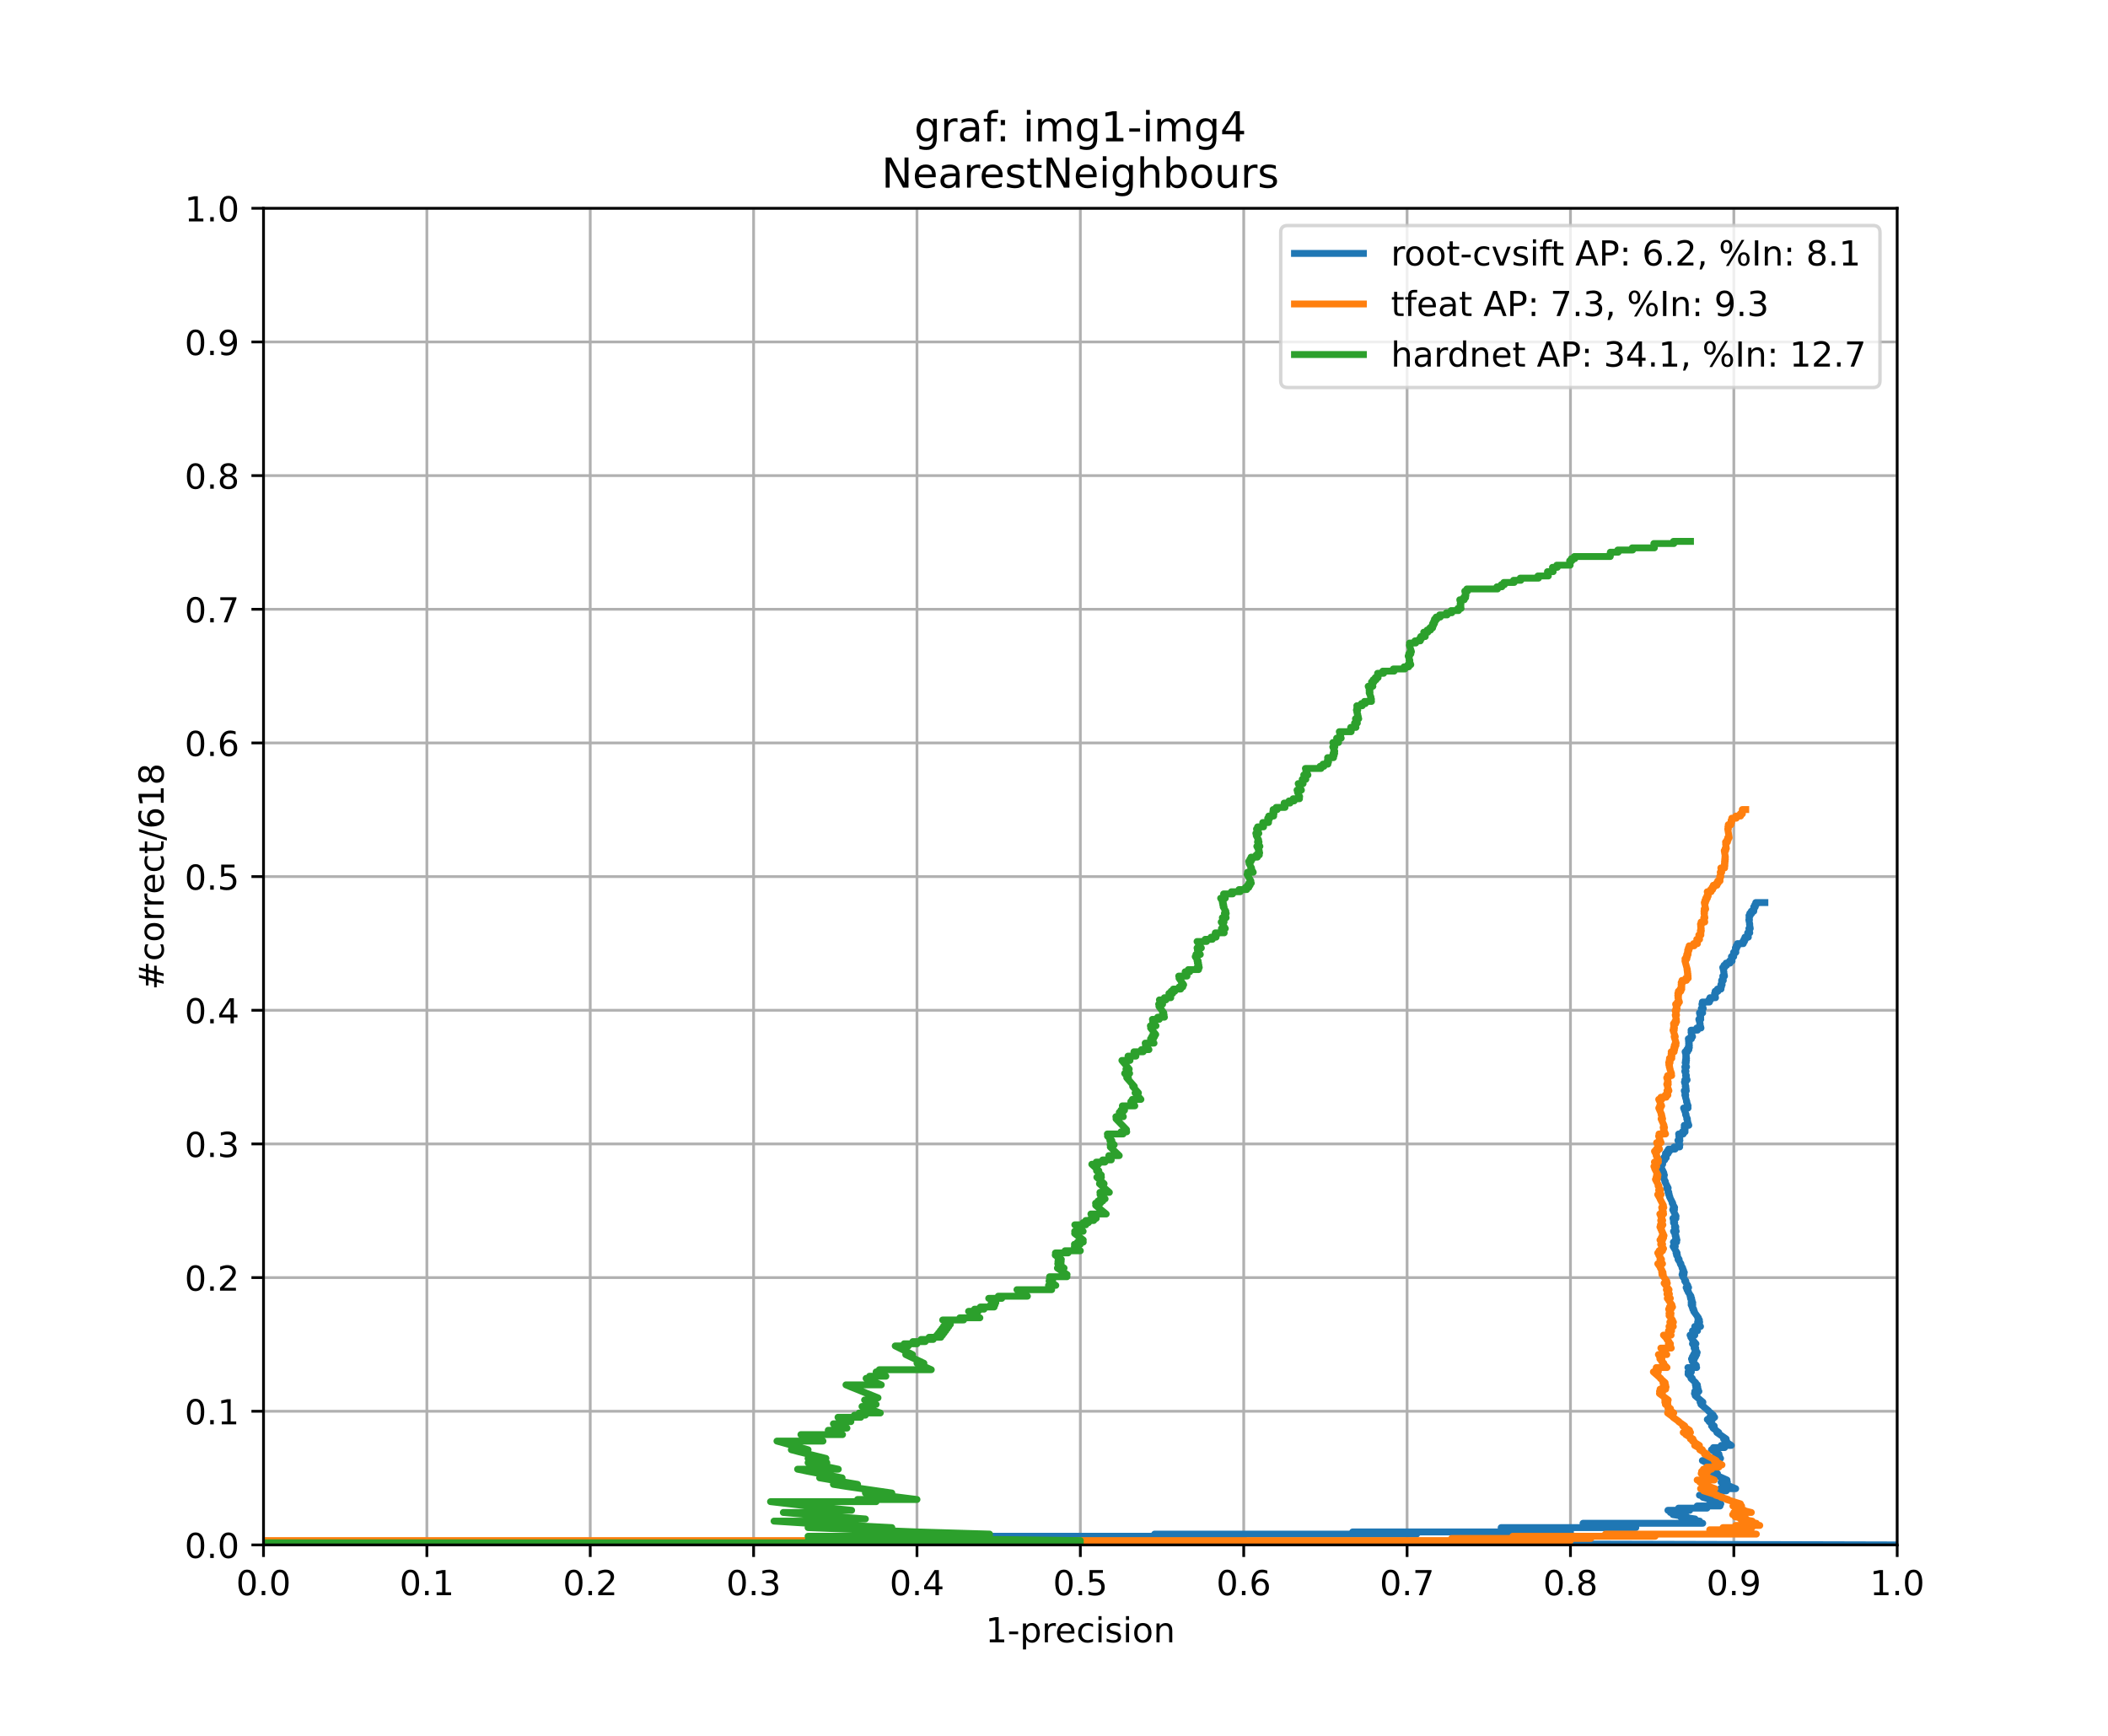 <?xml version="1.0" encoding="utf-8" standalone="no"?>
<!DOCTYPE svg PUBLIC "-//W3C//DTD SVG 1.1//EN"
  "http://www.w3.org/Graphics/SVG/1.1/DTD/svg11.dtd">
<!-- Created with matplotlib (https://matplotlib.org/) -->
<svg height="504pt" version="1.1" viewBox="0 0 612 504" width="612pt" xmlns="http://www.w3.org/2000/svg" xmlns:xlink="http://www.w3.org/1999/xlink">
 <defs>
  <style type="text/css">
*{stroke-linecap:butt;stroke-linejoin:round;}
  </style>
 </defs>
 <g id="figure_1">
  <g id="patch_1">
   <path d="M 0 504 
L 612 504 
L 612 0 
L 0 0 
z
" style="fill:#ffffff;"/>
  </g>
  <g id="axes_1">
   <g id="patch_2">
    <path d="M 76.5 448.56 
L 550.8 448.56 
L 550.8 60.48 
L 76.5 60.48 
z
" style="fill:#ffffff;"/>
   </g>
   <g id="matplotlib.axis_1">
    <g id="xtick_1">
     <g id="line2d_1">
      <path clip-path="url(#p565a1a32a6)" d="M 76.5 448.56 
L 76.5 60.48 
" style="fill:none;stroke:#b0b0b0;stroke-linecap:square;stroke-width:0.8;"/>
     </g>
     <g id="line2d_2">
      <defs>
       <path d="M 0 0 
L 0 3.5 
" id="m986ab634cf" style="stroke:#000000;stroke-width:0.8;"/>
      </defs>
      <g>
       <use style="stroke:#000000;stroke-width:0.8;" x="76.5" xlink:href="#m986ab634cf" y="448.56"/>
      </g>
     </g>
     <g id="text_1">
      <!-- 0.0 -->
      <defs>
       <path d="M 31.781 66.406 
Q 24.172 66.406 20.328 58.906 
Q 16.5 51.422 16.5 36.375 
Q 16.5 21.391 20.328 13.891 
Q 24.172 6.391 31.781 6.391 
Q 39.453 6.391 43.281 13.891 
Q 47.125 21.391 47.125 36.375 
Q 47.125 51.422 43.281 58.906 
Q 39.453 66.406 31.781 66.406 
z
M 31.781 74.219 
Q 44.047 74.219 50.516 64.516 
Q 56.984 54.828 56.984 36.375 
Q 56.984 17.969 50.516 8.266 
Q 44.047 -1.422 31.781 -1.422 
Q 19.531 -1.422 13.062 8.266 
Q 6.594 17.969 6.594 36.375 
Q 6.594 54.828 13.062 64.516 
Q 19.531 74.219 31.781 74.219 
z
" id="DejaVuSans-48"/>
       <path d="M 10.688 12.406 
L 21 12.406 
L 21 0 
L 10.688 0 
z
" id="DejaVuSans-46"/>
      </defs>
      <g transform="translate(68.548 463.158)scale(0.1 -0.1)">
       <use xlink:href="#DejaVuSans-48"/>
       <use x="63.623" xlink:href="#DejaVuSans-46"/>
       <use x="95.41" xlink:href="#DejaVuSans-48"/>
      </g>
     </g>
    </g>
    <g id="xtick_2">
     <g id="line2d_3">
      <path clip-path="url(#p565a1a32a6)" d="M 123.93 448.56 
L 123.93 60.48 
" style="fill:none;stroke:#b0b0b0;stroke-linecap:square;stroke-width:0.8;"/>
     </g>
     <g id="line2d_4">
      <g>
       <use style="stroke:#000000;stroke-width:0.8;" x="123.93" xlink:href="#m986ab634cf" y="448.56"/>
      </g>
     </g>
     <g id="text_2">
      <!-- 0.1 -->
      <defs>
       <path d="M 12.406 8.297 
L 28.516 8.297 
L 28.516 63.922 
L 10.984 60.406 
L 10.984 69.391 
L 28.422 72.906 
L 38.281 72.906 
L 38.281 8.297 
L 54.391 8.297 
L 54.391 0 
L 12.406 0 
z
" id="DejaVuSans-49"/>
      </defs>
      <g transform="translate(115.978 463.158)scale(0.1 -0.1)">
       <use xlink:href="#DejaVuSans-48"/>
       <use x="63.623" xlink:href="#DejaVuSans-46"/>
       <use x="95.41" xlink:href="#DejaVuSans-49"/>
      </g>
     </g>
    </g>
    <g id="xtick_3">
     <g id="line2d_5">
      <path clip-path="url(#p565a1a32a6)" d="M 171.36 448.56 
L 171.36 60.48 
" style="fill:none;stroke:#b0b0b0;stroke-linecap:square;stroke-width:0.8;"/>
     </g>
     <g id="line2d_6">
      <g>
       <use style="stroke:#000000;stroke-width:0.8;" x="171.36" xlink:href="#m986ab634cf" y="448.56"/>
      </g>
     </g>
     <g id="text_3">
      <!-- 0.2 -->
      <defs>
       <path d="M 19.188 8.297 
L 53.609 8.297 
L 53.609 0 
L 7.328 0 
L 7.328 8.297 
Q 12.938 14.109 22.625 23.891 
Q 32.328 33.688 34.812 36.531 
Q 39.547 41.844 41.422 45.531 
Q 43.312 49.219 43.312 52.781 
Q 43.312 58.594 39.234 62.25 
Q 35.156 65.922 28.609 65.922 
Q 23.969 65.922 18.812 64.312 
Q 13.672 62.703 7.812 59.422 
L 7.812 69.391 
Q 13.766 71.781 18.938 73 
Q 24.125 74.219 28.422 74.219 
Q 39.75 74.219 46.484 68.547 
Q 53.219 62.891 53.219 53.422 
Q 53.219 48.922 51.531 44.891 
Q 49.859 40.875 45.406 35.406 
Q 44.188 33.984 37.641 27.219 
Q 31.109 20.453 19.188 8.297 
z
" id="DejaVuSans-50"/>
      </defs>
      <g transform="translate(163.408 463.158)scale(0.1 -0.1)">
       <use xlink:href="#DejaVuSans-48"/>
       <use x="63.623" xlink:href="#DejaVuSans-46"/>
       <use x="95.41" xlink:href="#DejaVuSans-50"/>
      </g>
     </g>
    </g>
    <g id="xtick_4">
     <g id="line2d_7">
      <path clip-path="url(#p565a1a32a6)" d="M 218.79 448.56 
L 218.79 60.48 
" style="fill:none;stroke:#b0b0b0;stroke-linecap:square;stroke-width:0.8;"/>
     </g>
     <g id="line2d_8">
      <g>
       <use style="stroke:#000000;stroke-width:0.8;" x="218.79" xlink:href="#m986ab634cf" y="448.56"/>
      </g>
     </g>
     <g id="text_4">
      <!-- 0.3 -->
      <defs>
       <path d="M 40.578 39.312 
Q 47.656 37.797 51.625 33 
Q 55.609 28.219 55.609 21.188 
Q 55.609 10.406 48.188 4.484 
Q 40.766 -1.422 27.094 -1.422 
Q 22.516 -1.422 17.656 -0.516 
Q 12.797 0.391 7.625 2.203 
L 7.625 11.719 
Q 11.719 9.328 16.594 8.109 
Q 21.484 6.891 26.812 6.891 
Q 36.078 6.891 40.938 10.547 
Q 45.797 14.203 45.797 21.188 
Q 45.797 27.641 41.281 31.266 
Q 36.766 34.906 28.719 34.906 
L 20.219 34.906 
L 20.219 43.016 
L 29.109 43.016 
Q 36.375 43.016 40.234 45.922 
Q 44.094 48.828 44.094 54.297 
Q 44.094 59.906 40.109 62.906 
Q 36.141 65.922 28.719 65.922 
Q 24.656 65.922 20.016 65.031 
Q 15.375 64.156 9.812 62.312 
L 9.812 71.094 
Q 15.438 72.656 20.344 73.438 
Q 25.25 74.219 29.594 74.219 
Q 40.828 74.219 47.359 69.109 
Q 53.906 64.016 53.906 55.328 
Q 53.906 49.266 50.438 45.094 
Q 46.969 40.922 40.578 39.312 
z
" id="DejaVuSans-51"/>
      </defs>
      <g transform="translate(210.838 463.158)scale(0.1 -0.1)">
       <use xlink:href="#DejaVuSans-48"/>
       <use x="63.623" xlink:href="#DejaVuSans-46"/>
       <use x="95.41" xlink:href="#DejaVuSans-51"/>
      </g>
     </g>
    </g>
    <g id="xtick_5">
     <g id="line2d_9">
      <path clip-path="url(#p565a1a32a6)" d="M 266.22 448.56 
L 266.22 60.48 
" style="fill:none;stroke:#b0b0b0;stroke-linecap:square;stroke-width:0.8;"/>
     </g>
     <g id="line2d_10">
      <g>
       <use style="stroke:#000000;stroke-width:0.8;" x="266.22" xlink:href="#m986ab634cf" y="448.56"/>
      </g>
     </g>
     <g id="text_5">
      <!-- 0.4 -->
      <defs>
       <path d="M 37.797 64.312 
L 12.891 25.391 
L 37.797 25.391 
z
M 35.203 72.906 
L 47.609 72.906 
L 47.609 25.391 
L 58.016 25.391 
L 58.016 17.188 
L 47.609 17.188 
L 47.609 0 
L 37.797 0 
L 37.797 17.188 
L 4.891 17.188 
L 4.891 26.703 
z
" id="DejaVuSans-52"/>
      </defs>
      <g transform="translate(258.268 463.158)scale(0.1 -0.1)">
       <use xlink:href="#DejaVuSans-48"/>
       <use x="63.623" xlink:href="#DejaVuSans-46"/>
       <use x="95.41" xlink:href="#DejaVuSans-52"/>
      </g>
     </g>
    </g>
    <g id="xtick_6">
     <g id="line2d_11">
      <path clip-path="url(#p565a1a32a6)" d="M 313.65 448.56 
L 313.65 60.48 
" style="fill:none;stroke:#b0b0b0;stroke-linecap:square;stroke-width:0.8;"/>
     </g>
     <g id="line2d_12">
      <g>
       <use style="stroke:#000000;stroke-width:0.8;" x="313.65" xlink:href="#m986ab634cf" y="448.56"/>
      </g>
     </g>
     <g id="text_6">
      <!-- 0.5 -->
      <defs>
       <path d="M 10.797 72.906 
L 49.516 72.906 
L 49.516 64.594 
L 19.828 64.594 
L 19.828 46.734 
Q 21.969 47.469 24.109 47.828 
Q 26.266 48.188 28.422 48.188 
Q 40.625 48.188 47.75 41.5 
Q 54.891 34.812 54.891 23.391 
Q 54.891 11.625 47.562 5.094 
Q 40.234 -1.422 26.906 -1.422 
Q 22.312 -1.422 17.547 -0.641 
Q 12.797 0.141 7.719 1.703 
L 7.719 11.625 
Q 12.109 9.234 16.797 8.062 
Q 21.484 6.891 26.703 6.891 
Q 35.156 6.891 40.078 11.328 
Q 45.016 15.766 45.016 23.391 
Q 45.016 31 40.078 35.438 
Q 35.156 39.891 26.703 39.891 
Q 22.75 39.891 18.812 39.016 
Q 14.891 38.141 10.797 36.281 
z
" id="DejaVuSans-53"/>
      </defs>
      <g transform="translate(305.698 463.158)scale(0.1 -0.1)">
       <use xlink:href="#DejaVuSans-48"/>
       <use x="63.623" xlink:href="#DejaVuSans-46"/>
       <use x="95.41" xlink:href="#DejaVuSans-53"/>
      </g>
     </g>
    </g>
    <g id="xtick_7">
     <g id="line2d_13">
      <path clip-path="url(#p565a1a32a6)" d="M 361.08 448.56 
L 361.08 60.48 
" style="fill:none;stroke:#b0b0b0;stroke-linecap:square;stroke-width:0.8;"/>
     </g>
     <g id="line2d_14">
      <g>
       <use style="stroke:#000000;stroke-width:0.8;" x="361.08" xlink:href="#m986ab634cf" y="448.56"/>
      </g>
     </g>
     <g id="text_7">
      <!-- 0.6 -->
      <defs>
       <path d="M 33.016 40.375 
Q 26.375 40.375 22.484 35.828 
Q 18.609 31.297 18.609 23.391 
Q 18.609 15.531 22.484 10.953 
Q 26.375 6.391 33.016 6.391 
Q 39.656 6.391 43.531 10.953 
Q 47.406 15.531 47.406 23.391 
Q 47.406 31.297 43.531 35.828 
Q 39.656 40.375 33.016 40.375 
z
M 52.594 71.297 
L 52.594 62.312 
Q 48.875 64.062 45.094 64.984 
Q 41.312 65.922 37.594 65.922 
Q 27.828 65.922 22.672 59.328 
Q 17.531 52.734 16.797 39.406 
Q 19.672 43.656 24.016 45.922 
Q 28.375 48.188 33.594 48.188 
Q 44.578 48.188 50.953 41.516 
Q 57.328 34.859 57.328 23.391 
Q 57.328 12.156 50.688 5.359 
Q 44.047 -1.422 33.016 -1.422 
Q 20.359 -1.422 13.672 8.266 
Q 6.984 17.969 6.984 36.375 
Q 6.984 53.656 15.188 63.938 
Q 23.391 74.219 37.203 74.219 
Q 40.922 74.219 44.703 73.484 
Q 48.484 72.75 52.594 71.297 
z
" id="DejaVuSans-54"/>
      </defs>
      <g transform="translate(353.128 463.158)scale(0.1 -0.1)">
       <use xlink:href="#DejaVuSans-48"/>
       <use x="63.623" xlink:href="#DejaVuSans-46"/>
       <use x="95.41" xlink:href="#DejaVuSans-54"/>
      </g>
     </g>
    </g>
    <g id="xtick_8">
     <g id="line2d_15">
      <path clip-path="url(#p565a1a32a6)" d="M 408.51 448.56 
L 408.51 60.48 
" style="fill:none;stroke:#b0b0b0;stroke-linecap:square;stroke-width:0.8;"/>
     </g>
     <g id="line2d_16">
      <g>
       <use style="stroke:#000000;stroke-width:0.8;" x="408.51" xlink:href="#m986ab634cf" y="448.56"/>
      </g>
     </g>
     <g id="text_8">
      <!-- 0.7 -->
      <defs>
       <path d="M 8.203 72.906 
L 55.078 72.906 
L 55.078 68.703 
L 28.609 0 
L 18.312 0 
L 43.219 64.594 
L 8.203 64.594 
z
" id="DejaVuSans-55"/>
      </defs>
      <g transform="translate(400.558 463.158)scale(0.1 -0.1)">
       <use xlink:href="#DejaVuSans-48"/>
       <use x="63.623" xlink:href="#DejaVuSans-46"/>
       <use x="95.41" xlink:href="#DejaVuSans-55"/>
      </g>
     </g>
    </g>
    <g id="xtick_9">
     <g id="line2d_17">
      <path clip-path="url(#p565a1a32a6)" d="M 455.94 448.56 
L 455.94 60.48 
" style="fill:none;stroke:#b0b0b0;stroke-linecap:square;stroke-width:0.8;"/>
     </g>
     <g id="line2d_18">
      <g>
       <use style="stroke:#000000;stroke-width:0.8;" x="455.94" xlink:href="#m986ab634cf" y="448.56"/>
      </g>
     </g>
     <g id="text_9">
      <!-- 0.8 -->
      <defs>
       <path d="M 31.781 34.625 
Q 24.75 34.625 20.719 30.859 
Q 16.703 27.094 16.703 20.516 
Q 16.703 13.922 20.719 10.156 
Q 24.75 6.391 31.781 6.391 
Q 38.812 6.391 42.859 10.172 
Q 46.922 13.969 46.922 20.516 
Q 46.922 27.094 42.891 30.859 
Q 38.875 34.625 31.781 34.625 
z
M 21.922 38.812 
Q 15.578 40.375 12.031 44.719 
Q 8.5 49.078 8.5 55.328 
Q 8.5 64.062 14.719 69.141 
Q 20.953 74.219 31.781 74.219 
Q 42.672 74.219 48.875 69.141 
Q 55.078 64.062 55.078 55.328 
Q 55.078 49.078 51.531 44.719 
Q 48 40.375 41.703 38.812 
Q 48.828 37.156 52.797 32.312 
Q 56.781 27.484 56.781 20.516 
Q 56.781 9.906 50.312 4.234 
Q 43.844 -1.422 31.781 -1.422 
Q 19.734 -1.422 13.25 4.234 
Q 6.781 9.906 6.781 20.516 
Q 6.781 27.484 10.781 32.312 
Q 14.797 37.156 21.922 38.812 
z
M 18.312 54.391 
Q 18.312 48.734 21.844 45.562 
Q 25.391 42.391 31.781 42.391 
Q 38.141 42.391 41.719 45.562 
Q 45.312 48.734 45.312 54.391 
Q 45.312 60.062 41.719 63.234 
Q 38.141 66.406 31.781 66.406 
Q 25.391 66.406 21.844 63.234 
Q 18.312 60.062 18.312 54.391 
z
" id="DejaVuSans-56"/>
      </defs>
      <g transform="translate(447.988 463.158)scale(0.1 -0.1)">
       <use xlink:href="#DejaVuSans-48"/>
       <use x="63.623" xlink:href="#DejaVuSans-46"/>
       <use x="95.41" xlink:href="#DejaVuSans-56"/>
      </g>
     </g>
    </g>
    <g id="xtick_10">
     <g id="line2d_19">
      <path clip-path="url(#p565a1a32a6)" d="M 503.37 448.56 
L 503.37 60.48 
" style="fill:none;stroke:#b0b0b0;stroke-linecap:square;stroke-width:0.8;"/>
     </g>
     <g id="line2d_20">
      <g>
       <use style="stroke:#000000;stroke-width:0.8;" x="503.37" xlink:href="#m986ab634cf" y="448.56"/>
      </g>
     </g>
     <g id="text_10">
      <!-- 0.9 -->
      <defs>
       <path d="M 10.984 1.516 
L 10.984 10.5 
Q 14.703 8.734 18.5 7.812 
Q 22.312 6.891 25.984 6.891 
Q 35.75 6.891 40.891 13.453 
Q 46.047 20.016 46.781 33.406 
Q 43.953 29.203 39.594 26.953 
Q 35.25 24.703 29.984 24.703 
Q 19.047 24.703 12.672 31.312 
Q 6.297 37.938 6.297 49.422 
Q 6.297 60.641 12.938 67.422 
Q 19.578 74.219 30.609 74.219 
Q 43.266 74.219 49.922 64.516 
Q 56.594 54.828 56.594 36.375 
Q 56.594 19.141 48.406 8.859 
Q 40.234 -1.422 26.422 -1.422 
Q 22.703 -1.422 18.891 -0.688 
Q 15.094 0.047 10.984 1.516 
z
M 30.609 32.422 
Q 37.25 32.422 41.125 36.953 
Q 45.016 41.5 45.016 49.422 
Q 45.016 57.281 41.125 61.844 
Q 37.25 66.406 30.609 66.406 
Q 23.969 66.406 20.094 61.844 
Q 16.219 57.281 16.219 49.422 
Q 16.219 41.5 20.094 36.953 
Q 23.969 32.422 30.609 32.422 
z
" id="DejaVuSans-57"/>
      </defs>
      <g transform="translate(495.418 463.158)scale(0.1 -0.1)">
       <use xlink:href="#DejaVuSans-48"/>
       <use x="63.623" xlink:href="#DejaVuSans-46"/>
       <use x="95.41" xlink:href="#DejaVuSans-57"/>
      </g>
     </g>
    </g>
    <g id="xtick_11">
     <g id="line2d_21">
      <path clip-path="url(#p565a1a32a6)" d="M 550.8 448.56 
L 550.8 60.48 
" style="fill:none;stroke:#b0b0b0;stroke-linecap:square;stroke-width:0.8;"/>
     </g>
     <g id="line2d_22">
      <g>
       <use style="stroke:#000000;stroke-width:0.8;" x="550.8" xlink:href="#m986ab634cf" y="448.56"/>
      </g>
     </g>
     <g id="text_11">
      <!-- 1.0 -->
      <g transform="translate(542.848 463.158)scale(0.1 -0.1)">
       <use xlink:href="#DejaVuSans-49"/>
       <use x="63.623" xlink:href="#DejaVuSans-46"/>
       <use x="95.41" xlink:href="#DejaVuSans-48"/>
      </g>
     </g>
    </g>
    <g id="text_12">
     <!-- 1-precision -->
     <defs>
      <path d="M 4.891 31.391 
L 31.203 31.391 
L 31.203 23.391 
L 4.891 23.391 
z
" id="DejaVuSans-45"/>
      <path d="M 18.109 8.203 
L 18.109 -20.797 
L 9.078 -20.797 
L 9.078 54.688 
L 18.109 54.688 
L 18.109 46.391 
Q 20.953 51.266 25.266 53.625 
Q 29.594 56 35.594 56 
Q 45.562 56 51.781 48.094 
Q 58.016 40.188 58.016 27.297 
Q 58.016 14.406 51.781 6.484 
Q 45.562 -1.422 35.594 -1.422 
Q 29.594 -1.422 25.266 0.953 
Q 20.953 3.328 18.109 8.203 
z
M 48.688 27.297 
Q 48.688 37.203 44.609 42.844 
Q 40.531 48.484 33.406 48.484 
Q 26.266 48.484 22.188 42.844 
Q 18.109 37.203 18.109 27.297 
Q 18.109 17.391 22.188 11.75 
Q 26.266 6.109 33.406 6.109 
Q 40.531 6.109 44.609 11.75 
Q 48.688 17.391 48.688 27.297 
z
" id="DejaVuSans-112"/>
      <path d="M 41.109 46.297 
Q 39.594 47.172 37.812 47.578 
Q 36.031 48 33.891 48 
Q 26.266 48 22.188 43.047 
Q 18.109 38.094 18.109 28.812 
L 18.109 0 
L 9.078 0 
L 9.078 54.688 
L 18.109 54.688 
L 18.109 46.188 
Q 20.953 51.172 25.484 53.578 
Q 30.031 56 36.531 56 
Q 37.453 56 38.578 55.875 
Q 39.703 55.766 41.062 55.516 
z
" id="DejaVuSans-114"/>
      <path d="M 56.203 29.594 
L 56.203 25.203 
L 14.891 25.203 
Q 15.484 15.922 20.484 11.062 
Q 25.484 6.203 34.422 6.203 
Q 39.594 6.203 44.453 7.469 
Q 49.312 8.734 54.109 11.281 
L 54.109 2.781 
Q 49.266 0.734 44.188 -0.344 
Q 39.109 -1.422 33.891 -1.422 
Q 20.797 -1.422 13.156 6.188 
Q 5.516 13.812 5.516 26.812 
Q 5.516 40.234 12.766 48.109 
Q 20.016 56 32.328 56 
Q 43.359 56 49.781 48.891 
Q 56.203 41.797 56.203 29.594 
z
M 47.219 32.234 
Q 47.125 39.594 43.094 43.984 
Q 39.062 48.391 32.422 48.391 
Q 24.906 48.391 20.391 44.141 
Q 15.875 39.891 15.188 32.172 
z
" id="DejaVuSans-101"/>
      <path d="M 48.781 52.594 
L 48.781 44.188 
Q 44.969 46.297 41.141 47.344 
Q 37.312 48.391 33.406 48.391 
Q 24.656 48.391 19.812 42.844 
Q 14.984 37.312 14.984 27.297 
Q 14.984 17.281 19.812 11.734 
Q 24.656 6.203 33.406 6.203 
Q 37.312 6.203 41.141 7.25 
Q 44.969 8.297 48.781 10.406 
L 48.781 2.094 
Q 45.016 0.344 40.984 -0.531 
Q 36.969 -1.422 32.422 -1.422 
Q 20.062 -1.422 12.781 6.344 
Q 5.516 14.109 5.516 27.297 
Q 5.516 40.672 12.859 48.328 
Q 20.219 56 33.016 56 
Q 37.156 56 41.109 55.141 
Q 45.062 54.297 48.781 52.594 
z
" id="DejaVuSans-99"/>
      <path d="M 9.422 54.688 
L 18.406 54.688 
L 18.406 0 
L 9.422 0 
z
M 9.422 75.984 
L 18.406 75.984 
L 18.406 64.594 
L 9.422 64.594 
z
" id="DejaVuSans-105"/>
      <path d="M 44.281 53.078 
L 44.281 44.578 
Q 40.484 46.531 36.375 47.5 
Q 32.281 48.484 27.875 48.484 
Q 21.188 48.484 17.844 46.438 
Q 14.5 44.391 14.5 40.281 
Q 14.5 37.156 16.891 35.375 
Q 19.281 33.594 26.516 31.984 
L 29.594 31.297 
Q 39.156 29.25 43.188 25.516 
Q 47.219 21.781 47.219 15.094 
Q 47.219 7.469 41.188 3.016 
Q 35.156 -1.422 24.609 -1.422 
Q 20.219 -1.422 15.453 -0.562 
Q 10.688 0.297 5.422 2 
L 5.422 11.281 
Q 10.406 8.688 15.234 7.391 
Q 20.062 6.109 24.812 6.109 
Q 31.156 6.109 34.562 8.281 
Q 37.984 10.453 37.984 14.406 
Q 37.984 18.062 35.516 20.016 
Q 33.062 21.969 24.703 23.781 
L 21.578 24.516 
Q 13.234 26.266 9.516 29.906 
Q 5.812 33.547 5.812 39.891 
Q 5.812 47.609 11.281 51.797 
Q 16.75 56 26.812 56 
Q 31.781 56 36.172 55.266 
Q 40.578 54.547 44.281 53.078 
z
" id="DejaVuSans-115"/>
      <path d="M 30.609 48.391 
Q 23.391 48.391 19.188 42.75 
Q 14.984 37.109 14.984 27.297 
Q 14.984 17.484 19.156 11.844 
Q 23.344 6.203 30.609 6.203 
Q 37.797 6.203 41.984 11.859 
Q 46.188 17.531 46.188 27.297 
Q 46.188 37.016 41.984 42.703 
Q 37.797 48.391 30.609 48.391 
z
M 30.609 56 
Q 42.328 56 49.016 48.375 
Q 55.719 40.766 55.719 27.297 
Q 55.719 13.875 49.016 6.219 
Q 42.328 -1.422 30.609 -1.422 
Q 18.844 -1.422 12.172 6.219 
Q 5.516 13.875 5.516 27.297 
Q 5.516 40.766 12.172 48.375 
Q 18.844 56 30.609 56 
z
" id="DejaVuSans-111"/>
      <path d="M 54.891 33.016 
L 54.891 0 
L 45.906 0 
L 45.906 32.719 
Q 45.906 40.484 42.875 44.328 
Q 39.844 48.188 33.797 48.188 
Q 26.516 48.188 22.312 43.547 
Q 18.109 38.922 18.109 30.906 
L 18.109 0 
L 9.078 0 
L 9.078 54.688 
L 18.109 54.688 
L 18.109 46.188 
Q 21.344 51.125 25.703 53.562 
Q 30.078 56 35.797 56 
Q 45.219 56 50.047 50.172 
Q 54.891 44.344 54.891 33.016 
z
" id="DejaVuSans-110"/>
     </defs>
     <g transform="translate(286.111 476.837)scale(0.1 -0.1)">
      <use xlink:href="#DejaVuSans-49"/>
      <use x="63.623" xlink:href="#DejaVuSans-45"/>
      <use x="99.707" xlink:href="#DejaVuSans-112"/>
      <use x="163.184" xlink:href="#DejaVuSans-114"/>
      <use x="202.047" xlink:href="#DejaVuSans-101"/>
      <use x="263.57" xlink:href="#DejaVuSans-99"/>
      <use x="318.551" xlink:href="#DejaVuSans-105"/>
      <use x="346.334" xlink:href="#DejaVuSans-115"/>
      <use x="398.434" xlink:href="#DejaVuSans-105"/>
      <use x="426.217" xlink:href="#DejaVuSans-111"/>
      <use x="487.398" xlink:href="#DejaVuSans-110"/>
     </g>
    </g>
   </g>
   <g id="matplotlib.axis_2">
    <g id="ytick_1">
     <g id="line2d_23">
      <path clip-path="url(#p565a1a32a6)" d="M 76.5 448.56 
L 550.8 448.56 
" style="fill:none;stroke:#b0b0b0;stroke-linecap:square;stroke-width:0.8;"/>
     </g>
     <g id="line2d_24">
      <defs>
       <path d="M 0 0 
L -3.5 0 
" id="md813104120" style="stroke:#000000;stroke-width:0.8;"/>
      </defs>
      <g>
       <use style="stroke:#000000;stroke-width:0.8;" x="76.5" xlink:href="#md813104120" y="448.56"/>
      </g>
     </g>
     <g id="text_13">
      <!-- 0.0 -->
      <g transform="translate(53.597 452.359)scale(0.1 -0.1)">
       <use xlink:href="#DejaVuSans-48"/>
       <use x="63.623" xlink:href="#DejaVuSans-46"/>
       <use x="95.41" xlink:href="#DejaVuSans-48"/>
      </g>
     </g>
    </g>
    <g id="ytick_2">
     <g id="line2d_25">
      <path clip-path="url(#p565a1a32a6)" d="M 76.5 409.752 
L 550.8 409.752 
" style="fill:none;stroke:#b0b0b0;stroke-linecap:square;stroke-width:0.8;"/>
     </g>
     <g id="line2d_26">
      <g>
       <use style="stroke:#000000;stroke-width:0.8;" x="76.5" xlink:href="#md813104120" y="409.752"/>
      </g>
     </g>
     <g id="text_14">
      <!-- 0.1 -->
      <g transform="translate(53.597 413.551)scale(0.1 -0.1)">
       <use xlink:href="#DejaVuSans-48"/>
       <use x="63.623" xlink:href="#DejaVuSans-46"/>
       <use x="95.41" xlink:href="#DejaVuSans-49"/>
      </g>
     </g>
    </g>
    <g id="ytick_3">
     <g id="line2d_27">
      <path clip-path="url(#p565a1a32a6)" d="M 76.5 370.944 
L 550.8 370.944 
" style="fill:none;stroke:#b0b0b0;stroke-linecap:square;stroke-width:0.8;"/>
     </g>
     <g id="line2d_28">
      <g>
       <use style="stroke:#000000;stroke-width:0.8;" x="76.5" xlink:href="#md813104120" y="370.944"/>
      </g>
     </g>
     <g id="text_15">
      <!-- 0.2 -->
      <g transform="translate(53.597 374.743)scale(0.1 -0.1)">
       <use xlink:href="#DejaVuSans-48"/>
       <use x="63.623" xlink:href="#DejaVuSans-46"/>
       <use x="95.41" xlink:href="#DejaVuSans-50"/>
      </g>
     </g>
    </g>
    <g id="ytick_4">
     <g id="line2d_29">
      <path clip-path="url(#p565a1a32a6)" d="M 76.5 332.136 
L 550.8 332.136 
" style="fill:none;stroke:#b0b0b0;stroke-linecap:square;stroke-width:0.8;"/>
     </g>
     <g id="line2d_30">
      <g>
       <use style="stroke:#000000;stroke-width:0.8;" x="76.5" xlink:href="#md813104120" y="332.136"/>
      </g>
     </g>
     <g id="text_16">
      <!-- 0.3 -->
      <g transform="translate(53.597 335.935)scale(0.1 -0.1)">
       <use xlink:href="#DejaVuSans-48"/>
       <use x="63.623" xlink:href="#DejaVuSans-46"/>
       <use x="95.41" xlink:href="#DejaVuSans-51"/>
      </g>
     </g>
    </g>
    <g id="ytick_5">
     <g id="line2d_31">
      <path clip-path="url(#p565a1a32a6)" d="M 76.5 293.328 
L 550.8 293.328 
" style="fill:none;stroke:#b0b0b0;stroke-linecap:square;stroke-width:0.8;"/>
     </g>
     <g id="line2d_32">
      <g>
       <use style="stroke:#000000;stroke-width:0.8;" x="76.5" xlink:href="#md813104120" y="293.328"/>
      </g>
     </g>
     <g id="text_17">
      <!-- 0.4 -->
      <g transform="translate(53.597 297.127)scale(0.1 -0.1)">
       <use xlink:href="#DejaVuSans-48"/>
       <use x="63.623" xlink:href="#DejaVuSans-46"/>
       <use x="95.41" xlink:href="#DejaVuSans-52"/>
      </g>
     </g>
    </g>
    <g id="ytick_6">
     <g id="line2d_33">
      <path clip-path="url(#p565a1a32a6)" d="M 76.5 254.52 
L 550.8 254.52 
" style="fill:none;stroke:#b0b0b0;stroke-linecap:square;stroke-width:0.8;"/>
     </g>
     <g id="line2d_34">
      <g>
       <use style="stroke:#000000;stroke-width:0.8;" x="76.5" xlink:href="#md813104120" y="254.52"/>
      </g>
     </g>
     <g id="text_18">
      <!-- 0.5 -->
      <g transform="translate(53.597 258.319)scale(0.1 -0.1)">
       <use xlink:href="#DejaVuSans-48"/>
       <use x="63.623" xlink:href="#DejaVuSans-46"/>
       <use x="95.41" xlink:href="#DejaVuSans-53"/>
      </g>
     </g>
    </g>
    <g id="ytick_7">
     <g id="line2d_35">
      <path clip-path="url(#p565a1a32a6)" d="M 76.5 215.712 
L 550.8 215.712 
" style="fill:none;stroke:#b0b0b0;stroke-linecap:square;stroke-width:0.8;"/>
     </g>
     <g id="line2d_36">
      <g>
       <use style="stroke:#000000;stroke-width:0.8;" x="76.5" xlink:href="#md813104120" y="215.712"/>
      </g>
     </g>
     <g id="text_19">
      <!-- 0.6 -->
      <g transform="translate(53.597 219.511)scale(0.1 -0.1)">
       <use xlink:href="#DejaVuSans-48"/>
       <use x="63.623" xlink:href="#DejaVuSans-46"/>
       <use x="95.41" xlink:href="#DejaVuSans-54"/>
      </g>
     </g>
    </g>
    <g id="ytick_8">
     <g id="line2d_37">
      <path clip-path="url(#p565a1a32a6)" d="M 76.5 176.904 
L 550.8 176.904 
" style="fill:none;stroke:#b0b0b0;stroke-linecap:square;stroke-width:0.8;"/>
     </g>
     <g id="line2d_38">
      <g>
       <use style="stroke:#000000;stroke-width:0.8;" x="76.5" xlink:href="#md813104120" y="176.904"/>
      </g>
     </g>
     <g id="text_20">
      <!-- 0.7 -->
      <g transform="translate(53.597 180.703)scale(0.1 -0.1)">
       <use xlink:href="#DejaVuSans-48"/>
       <use x="63.623" xlink:href="#DejaVuSans-46"/>
       <use x="95.41" xlink:href="#DejaVuSans-55"/>
      </g>
     </g>
    </g>
    <g id="ytick_9">
     <g id="line2d_39">
      <path clip-path="url(#p565a1a32a6)" d="M 76.5 138.096 
L 550.8 138.096 
" style="fill:none;stroke:#b0b0b0;stroke-linecap:square;stroke-width:0.8;"/>
     </g>
     <g id="line2d_40">
      <g>
       <use style="stroke:#000000;stroke-width:0.8;" x="76.5" xlink:href="#md813104120" y="138.096"/>
      </g>
     </g>
     <g id="text_21">
      <!-- 0.8 -->
      <g transform="translate(53.597 141.895)scale(0.1 -0.1)">
       <use xlink:href="#DejaVuSans-48"/>
       <use x="63.623" xlink:href="#DejaVuSans-46"/>
       <use x="95.41" xlink:href="#DejaVuSans-56"/>
      </g>
     </g>
    </g>
    <g id="ytick_10">
     <g id="line2d_41">
      <path clip-path="url(#p565a1a32a6)" d="M 76.5 99.288 
L 550.8 99.288 
" style="fill:none;stroke:#b0b0b0;stroke-linecap:square;stroke-width:0.8;"/>
     </g>
     <g id="line2d_42">
      <g>
       <use style="stroke:#000000;stroke-width:0.8;" x="76.5" xlink:href="#md813104120" y="99.288"/>
      </g>
     </g>
     <g id="text_22">
      <!-- 0.9 -->
      <g transform="translate(53.597 103.087)scale(0.1 -0.1)">
       <use xlink:href="#DejaVuSans-48"/>
       <use x="63.623" xlink:href="#DejaVuSans-46"/>
       <use x="95.41" xlink:href="#DejaVuSans-57"/>
      </g>
     </g>
    </g>
    <g id="ytick_11">
     <g id="line2d_43">
      <path clip-path="url(#p565a1a32a6)" d="M 76.5 60.48 
L 550.8 60.48 
" style="fill:none;stroke:#b0b0b0;stroke-linecap:square;stroke-width:0.8;"/>
     </g>
     <g id="line2d_44">
      <g>
       <use style="stroke:#000000;stroke-width:0.8;" x="76.5" xlink:href="#md813104120" y="60.48"/>
      </g>
     </g>
     <g id="text_23">
      <!-- 1.0 -->
      <g transform="translate(53.597 64.279)scale(0.1 -0.1)">
       <use xlink:href="#DejaVuSans-49"/>
       <use x="63.623" xlink:href="#DejaVuSans-46"/>
       <use x="95.41" xlink:href="#DejaVuSans-48"/>
      </g>
     </g>
    </g>
    <g id="text_24">
     <!-- #correct/618 -->
     <defs>
      <path d="M 51.125 44 
L 36.922 44 
L 32.812 27.688 
L 47.125 27.688 
z
M 43.797 71.781 
L 38.719 51.516 
L 52.984 51.516 
L 58.109 71.781 
L 65.922 71.781 
L 60.891 51.516 
L 76.125 51.516 
L 76.125 44 
L 58.984 44 
L 54.984 27.688 
L 70.516 27.688 
L 70.516 20.219 
L 53.078 20.219 
L 48 0 
L 40.188 0 
L 45.219 20.219 
L 30.906 20.219 
L 25.875 0 
L 18.016 0 
L 23.094 20.219 
L 7.719 20.219 
L 7.719 27.688 
L 24.906 27.688 
L 29 44 
L 13.281 44 
L 13.281 51.516 
L 30.906 51.516 
L 35.891 71.781 
z
" id="DejaVuSans-35"/>
      <path d="M 18.312 70.219 
L 18.312 54.688 
L 36.812 54.688 
L 36.812 47.703 
L 18.312 47.703 
L 18.312 18.016 
Q 18.312 11.328 20.141 9.422 
Q 21.969 7.516 27.594 7.516 
L 36.812 7.516 
L 36.812 0 
L 27.594 0 
Q 17.188 0 13.234 3.875 
Q 9.281 7.766 9.281 18.016 
L 9.281 47.703 
L 2.688 47.703 
L 2.688 54.688 
L 9.281 54.688 
L 9.281 70.219 
z
" id="DejaVuSans-116"/>
      <path d="M 25.391 72.906 
L 33.688 72.906 
L 8.297 -9.281 
L 0 -9.281 
z
" id="DejaVuSans-47"/>
     </defs>
     <g transform="translate(47.517 287.443)rotate(-90)scale(0.1 -0.1)">
      <use xlink:href="#DejaVuSans-35"/>
      <use x="83.789" xlink:href="#DejaVuSans-99"/>
      <use x="138.77" xlink:href="#DejaVuSans-111"/>
      <use x="199.951" xlink:href="#DejaVuSans-114"/>
      <use x="239.314" xlink:href="#DejaVuSans-114"/>
      <use x="278.178" xlink:href="#DejaVuSans-101"/>
      <use x="339.701" xlink:href="#DejaVuSans-99"/>
      <use x="394.682" xlink:href="#DejaVuSans-116"/>
      <use x="433.891" xlink:href="#DejaVuSans-47"/>
      <use x="467.582" xlink:href="#DejaVuSans-54"/>
      <use x="531.205" xlink:href="#DejaVuSans-49"/>
      <use x="594.828" xlink:href="#DejaVuSans-56"/>
     </g>
    </g>
   </g>
   <g id="line2d_45">
    <path clip-path="url(#p565a1a32a6)" d="M 550.8 448.56 
L 313.65 447.932 
L 234.6 447.304 
L 313.65 447.304 
L 266.22 446.676 
L 313.65 446.676 
L 279.771 446.048 
L 361.08 446.048 
L 335.209 445.42 
L 411.3 445.42 
L 392.7 444.792 
L 455.94 444.792 
L 443.7 444.164 
L 447.047 444.164 
L 435.818 443.536 
L 474.912 443.536 
L 459.588 442.28 
L 494.336 442.28 
L 489.42 441.652 
L 490.134 441.652 
L 493.467 441.652 
L 488.935 441.024 
L 489.6 441.024 
L 492.124 441.024 
L 487.883 440.397 
L 488.518 440.397 
L 489.751 440.397 
L 485.7 439.769 
L 486.332 439.769 
L 488.742 439.769 
L 484.925 439.141 
L 485.529 439.141 
L 487.84 439.141 
L 484.232 438.513 
L 484.81 438.513 
L 490.571 438.513 
L 487.311 437.885 
L 487.807 437.885 
L 495.573 437.885 
L 492.722 437.257 
L 493.115 437.257 
L 499.37 437.257 
L 496.838 436.629 
L 497.159 436.629 
L 499.597 436.629 
L 497.207 436.001 
L 497.508 436.001 
L 498.391 436.001 
L 496.073 435.373 
L 496.372 435.373 
L 496.668 435.373 
L 494.397 434.745 
L 494.7 434.745 
L 495.59 434.745 
L 493.385 434.117 
L 493.685 434.117 
L 497.586 434.117 
L 495.542 433.489 
L 495.809 433.489 
L 499.058 433.489 
L 497.146 432.861 
L 497.388 432.861 
L 501.187 432.861 
L 499.418 432.233 
L 499.631 432.233 
L 503.911 432.233 
L 500.874 430.977 
L 501.246 430.977 
L 499.667 430.349 
L 499.857 430.349 
L 501.5 430.349 
L 499.982 429.721 
L 500.163 429.721 
L 501.394 429.721 
L 497.198 427.837 
L 498.627 427.837 
L 497.225 427.209 
L 497.402 427.209 
L 497.578 427.209 
L 496.193 426.581 
L 496.372 426.581 
L 496.902 426.581 
L 495.542 425.953 
L 495.72 425.953 
L 497.607 425.953 
L 496.3 425.325 
L 496.468 425.325 
L 496.803 425.325 
L 494.232 424.07 
L 494.405 424.07 
L 498.399 424.07 
L 497.207 423.442 
L 497.358 423.442 
L 499.524 423.442 
L 498.384 422.814 
L 498.525 422.814 
L 499.218 422.814 
L 498.1 422.186 
L 498.239 422.186 
L 499.058 422.186 
L 496.874 420.93 
L 497.013 420.93 
L 498.496 420.93 
L 497.441 420.302 
L 497.574 420.302 
L 500.698 420.302 
L 499.704 419.674 
L 499.824 419.674 
L 502.637 419.674 
L 500.764 418.418 
L 500.874 418.418 
L 501.308 418.418 
L 500.386 417.79 
L 500.495 417.79 
L 501.14 417.79 
L 498.436 415.906 
L 498.547 415.906 
L 498.986 415.906 
L 497.33 414.65 
L 497.773 414.65 
L 496.902 414.022 
L 497.013 414.022 
L 497.671 414.022 
L 496.815 413.394 
L 496.924 413.394 
L 497.033 413.394 
L 496.184 412.766 
L 496.294 412.766 
L 496.513 412.766 
L 495.671 412.138 
L 495.781 412.138 
L 497.175 412.138 
L 496.357 411.51 
L 496.463 411.51 
L 497.801 411.51 
L 497.004 410.882 
L 497.106 410.882 
L 497.408 410.882 
L 495.937 409.626 
L 496.039 409.626 
L 493.814 407.743 
L 494.336 407.743 
L 493.572 407.115 
L 493.676 407.115 
L 494.397 407.115 
L 492.15 405.231 
L 492.255 405.231 
L 492.671 405.231 
L 491.933 404.603 
L 492.037 404.603 
L 492.756 404.603 
L 492.03 403.975 
L 492.132 403.975 
L 493.235 403.975 
L 492.524 403.347 
L 492.624 403.347 
L 493.017 403.347 
L 492.314 402.719 
L 492.412 402.719 
L 492.901 402.719 
L 492.205 402.091 
L 492.303 402.091 
L 492.786 402.091 
L 492.1 401.463 
L 492.196 401.463 
L 492.293 401.463 
L 490.929 400.207 
L 491.027 400.207 
L 491.319 400.207 
L 490.071 398.951 
L 490.752 398.951 
L 490.09 398.323 
L 490.187 398.323 
L 491.046 398.323 
L 490.394 397.695 
L 490.489 397.695 
L 490.677 397.695 
L 490.03 397.067 
L 490.125 397.067 
L 492.578 397.067 
L 491.956 396.439 
L 492.043 396.439 
L 492.479 396.439 
L 491.25 395.183 
L 491.338 395.183 
L 491.686 395.183 
L 491.078 394.555 
L 491.166 394.555 
L 491.94 394.555 
L 491.342 393.927 
L 491.427 393.927 
L 492.269 393.927 
L 491.68 393.299 
L 491.764 393.299 
L 492.587 393.299 
L 492.008 392.671 
L 492.09 392.671 
L 492.736 392.671 
L 492.164 392.043 
L 492.244 392.043 
L 492.405 392.043 
L 491.836 391.416 
L 491.917 391.416 
L 492.316 391.416 
L 491.753 390.788 
L 491.833 390.788 
L 491.913 390.788 
L 491.353 390.16 
L 491.433 390.16 
L 492.376 390.16 
L 491.278 388.904 
L 491.356 388.904 
L 491.434 388.904 
L 490.888 388.276 
L 490.967 388.276 
L 491.202 388.276 
L 490.66 387.648 
L 490.739 387.648 
L 492.043 387.648 
L 491.512 387.02 
L 491.588 387.02 
L 491.888 387.02 
L 491.362 386.392 
L 491.438 386.392 
L 492.83 386.392 
L 492.317 385.764 
L 492.389 385.764 
L 492.532 385.764 
L 492.022 385.136 
L 492.094 385.136 
L 493.703 385.136 
L 492.849 383.88 
L 493.461 383.88 
L 492.972 383.252 
L 493.107 383.252 
L 493.376 383.252 
L 492.891 382.624 
L 493.026 382.624 
L 493.093 382.624 
L 491.718 380.74 
L 491.786 380.74 
L 491.921 380.74 
L 491.444 380.112 
L 491.58 380.112 
L 491.716 380.112 
L 491.242 379.484 
L 491.377 379.484 
L 491.445 379.484 
L 490.974 378.856 
L 491.109 378.856 
L 491.446 378.856 
L 490.978 378.228 
L 491.113 378.228 
L 491.446 378.228 
L 490.983 377.6 
L 491.116 377.6 
L 491.249 377.6 
L 490.789 376.972 
L 490.922 376.972 
L 491.12 376.972 
L 490.663 376.344 
L 490.795 376.344 
L 490.927 376.344 
L 490.085 375.089 
L 490.152 375.089 
L 490.218 375.089 
L 489.767 374.461 
L 489.9 374.461 
L 489.966 374.461 
L 489.517 373.833 
L 489.65 373.833 
L 490.24 373.833 
L 489.797 373.205 
L 489.927 373.205 
L 489.992 373.205 
L 489.111 371.949 
L 489.242 371.949 
L 489.438 371.949 
L 488.564 370.693 
L 488.695 370.693 
L 488.761 370.693 
L 488.326 370.065 
L 488.458 370.065 
L 488.913 370.065 
L 488.483 369.437 
L 488.613 369.437 
L 488.999 369.437 
L 488.573 368.809 
L 488.701 368.809 
L 488.765 368.809 
L 488.341 368.181 
L 488.469 368.181 
L 488.533 368.181 
L 487.818 366.925 
L 488.011 366.925 
L 487.174 365.669 
L 487.303 365.669 
L 487.496 365.669 
L 486.731 364.413 
L 486.796 364.413 
L 486.989 364.413 
L 486.577 363.785 
L 486.705 363.785 
L 486.897 363.785 
L 485.737 361.901 
L 485.802 361.901 
L 486.377 361.901 
L 485.974 361.273 
L 486.102 361.273 
L 486.228 361.273 
L 485.827 360.645 
L 485.954 360.645 
L 486.767 360.645 
L 486.372 360.017 
L 486.496 360.017 
L 486.865 360.017 
L 486.473 359.39 
L 486.595 359.39 
L 486.718 359.39 
L 486.328 358.762 
L 486.45 358.762 
L 486.572 358.762 
L 485.858 357.506 
L 485.919 357.506 
L 486.646 357.506 
L 486.263 356.878 
L 486.383 356.878 
L 486.503 356.878 
L 486.123 356.25 
L 486.243 356.25 
L 486.54 356.25 
L 485.845 354.994 
L 485.905 354.994 
L 486.202 354.994 
L 485.827 354.366 
L 485.946 354.366 
L 486.064 354.366 
L 485.692 353.738 
L 485.81 353.738 
L 486.567 353.738 
L 486.2 353.11 
L 486.316 353.11 
L 486.603 353.11 
L 485.626 351.226 
L 486.142 351.226 
L 485.782 350.598 
L 485.896 350.598 
L 486.179 350.598 
L 485.465 349.342 
L 485.579 349.342 
L 485.635 349.342 
L 484.685 347.458 
L 484.8 347.458 
L 484.447 346.83 
L 484.562 346.83 
L 484.619 346.83 
L 484.267 346.202 
L 484.382 346.202 
L 484.496 346.202 
L 483.854 344.946 
L 483.912 344.946 
L 484.309 344.946 
L 483.33 343.063 
L 483.387 343.063 
L 483.501 343.063 
L 482.814 341.807 
L 482.929 341.807 
L 483.1 341.807 
L 482.759 341.179 
L 482.873 341.179 
L 483.212 341.179 
L 482.874 340.551 
L 482.987 340.551 
L 483.043 340.551 
L 482.146 338.667 
L 482.373 338.667 
L 482.038 338.039 
L 482.151 338.039 
L 482.711 338.039 
L 482.38 337.411 
L 482.492 337.411 
L 482.823 337.411 
L 482.495 336.783 
L 482.605 336.783 
L 483.314 336.783 
L 482.989 336.155 
L 483.097 336.155 
L 483.739 336.155 
L 483.417 335.527 
L 483.523 335.527 
L 483.84 335.527 
L 483.521 334.899 
L 483.626 334.899 
L 484.302 334.899 
L 483.987 334.271 
L 484.09 334.271 
L 484.703 334.271 
L 484.391 333.643 
L 484.492 333.643 
L 486.315 333.643 
L 486.011 333.015 
L 486.107 333.015 
L 487.652 333.015 
L 487.354 332.387 
L 487.446 332.387 
L 487.719 332.387 
L 487.129 331.131 
L 487.22 331.131 
L 487.717 331.131 
L 487.425 330.503 
L 487.515 330.503 
L 487.694 330.503 
L 487.403 329.875 
L 487.493 329.875 
L 487.627 329.875 
L 487.337 329.247 
L 487.427 329.247 
L 488.693 329.247 
L 488.409 328.619 
L 488.495 328.619 
L 489.215 328.619 
L 488.935 327.991 
L 489.019 327.991 
L 489.228 327.991 
L 488.949 327.363 
L 489.032 327.363 
L 489.24 327.363 
L 488.962 326.736 
L 489.046 326.736 
L 490.304 326.736 
L 489.881 325.48 
L 489.96 325.48 
L 489.69 324.852 
L 489.81 324.852 
L 489.889 324.852 
L 489.351 323.596 
L 489.471 323.596 
L 489.511 323.596 
L 488.788 321.712 
L 490.085 321.712 
L 489.823 321.084 
L 489.938 321.084 
L 490.092 321.084 
L 489.61 319.828 
L 489.687 319.828 
L 489.725 319.828 
L 489.322 318.572 
L 489.399 318.572 
L 489.141 317.944 
L 489.256 317.944 
L 489.41 317.944 
L 488.973 316.688 
L 489.012 316.688 
L 489.581 316.688 
L 489.327 316.06 
L 489.441 316.06 
L 489.516 316.06 
L 489.263 315.432 
L 489.376 315.432 
L 489.451 315.432 
L 489.023 314.176 
L 489.06 314.176 
L 489.396 314.176 
L 489.147 313.548 
L 489.258 313.548 
L 489.81 313.548 
L 489.353 312.292 
L 489.427 312.292 
L 489.609 312.292 
L 489.118 311.037 
L 489.228 311.037 
L 489.483 311.037 
L 489.239 310.409 
L 489.348 310.409 
L 489.384 310.409 
L 489.141 309.781 
L 489.25 309.781 
L 489.645 309.781 
L 489.235 308.525 
L 489.271 308.525 
L 489.556 308.525 
L 489.317 307.897 
L 489.423 307.897 
L 489.635 307.897 
L 489.398 307.269 
L 489.503 307.269 
L 489.644 307.269 
L 489.407 306.641 
L 489.513 306.641 
L 489.583 306.641 
L 489.217 305.385 
L 489.944 305.385 
L 489.712 304.757 
L 489.815 304.757 
L 490.324 304.757 
L 490.094 304.129 
L 490.195 304.129 
L 490.463 304.129 
L 490.234 303.501 
L 490.335 303.501 
L 490.468 303.501 
L 490.24 302.873 
L 490.34 302.873 
L 490.439 302.873 
L 490.212 302.245 
L 490.312 302.245 
L 490.378 302.245 
L 490.152 301.617 
L 490.251 301.617 
L 491.066 301.617 
L 490.843 300.989 
L 490.939 300.989 
L 491.386 300.989 
L 490.944 299.733 
L 491.04 299.733 
L 491.167 299.733 
L 490.947 299.105 
L 491.042 299.105 
L 492.822 299.105 
L 492.608 298.477 
L 492.698 298.477 
L 493.836 298.477 
L 493.475 297.221 
L 493.532 297.221 
L 493.59 297.221 
L 493.201 295.965 
L 493.288 295.965 
L 493.771 295.965 
L 493.565 295.337 
L 493.678 295.337 
L 493.762 295.337 
L 493.38 294.082 
L 493.464 294.082 
L 494.325 294.082 
L 493.921 292.826 
L 494.031 292.826 
L 494.492 292.826 
L 494.093 291.57 
L 494.201 291.57 
L 494.416 291.57 
L 494.218 290.942 
L 494.325 290.942 
L 496.29 290.942 
L 496.098 290.314 
L 496.198 290.314 
L 496.619 290.314 
L 496.428 289.686 
L 496.527 289.686 
L 498.054 289.686 
L 497.777 288.43 
L 498.123 288.43 
L 497.939 287.802 
L 498.054 287.802 
L 498.777 287.802 
L 498.597 287.174 
L 498.708 287.174 
L 499.648 287.174 
L 499.471 286.546 
L 499.578 286.546 
L 499.77 286.546 
L 499.594 285.918 
L 499.7 285.918 
L 499.975 285.918 
L 499.8 285.29 
L 499.905 285.29 
L 499.989 285.29 
L 499.815 284.662 
L 499.919 284.662 
L 500.314 284.662 
L 500.141 284.034 
L 500.244 284.034 
L 500.326 284.034 
L 500.154 283.406 
L 500.257 283.406 
L 500.663 283.406 
L 500.423 282.15 
L 500.484 282.15 
L 500.145 280.894 
L 500.246 280.894 
L 500.686 280.894 
L 500.518 280.266 
L 500.617 280.266 
L 501.282 280.266 
L 501.117 279.638 
L 501.213 279.638 
L 502.269 279.638 
L 502.108 279.01 
L 502.218 279.01 
L 502.873 279.01 
L 502.662 277.755 
L 503.335 277.755 
L 503.178 277.127 
L 503.283 277.127 
L 503.457 277.127 
L 503.301 276.499 
L 503.405 276.499 
L 503.968 276.499 
L 503.814 275.871 
L 503.916 275.871 
L 503.966 275.871 
L 503.813 275.243 
L 503.914 275.243 
L 504.214 275.243 
L 504.062 274.615 
L 504.161 274.615 
L 504.539 274.615 
L 504.388 273.987 
L 504.502 273.987 
L 506.118 273.987 
L 505.973 273.359 
L 506.079 273.359 
L 506.454 273.359 
L 506.31 272.731 
L 506.414 272.731 
L 506.738 272.731 
L 506.595 272.103 
L 506.697 272.103 
L 507.584 272.103 
L 507.375 270.847 
L 507.417 270.847 
L 507.998 270.847 
L 507.737 269.591 
L 507.833 269.591 
L 508.144 269.591 
L 507.913 268.335 
L 507.98 268.335 
L 507.994 268.335 
L 507.722 267.079 
L 507.831 267.079 
L 507.911 267.079 
L 507.776 266.451 
L 507.884 266.451 
L 507.897 266.451 
L 507.762 265.823 
L 507.87 265.823 
L 508.135 265.823 
L 508.002 265.195 
L 508.107 265.195 
L 508.576 265.195 
L 508.444 264.567 
L 508.547 264.567 
L 509.167 264.567 
L 509.038 263.939 
L 509.15 263.939 
L 509.262 263.939 
L 509.133 263.311 
L 509.244 263.311 
L 509.587 263.311 
L 509.459 262.683 
L 509.569 262.683 
L 509.857 262.683 
L 509.731 262.056 
L 509.838 262.056 
L 512.385 262.056 
L 512.385 262.056 
" style="fill:none;stroke:#1f77b4;stroke-linecap:square;stroke-width:2;"/>
   </g>
   <g id="line2d_46">
    <path clip-path="url(#p565a1a32a6)" d="M 76.5 447.932 
L 76.5 447.304 
L 455.94 447.304 
L 421.445 446.676 
L 461.869 446.676 
L 439.2 446.048 
L 480.533 446.048 
L 466.104 445.42 
L 509.912 445.42 
L 496.372 444.164 
L 505.934 444.164 
L 500.208 443.536 
L 500.874 443.536 
L 508.64 443.536 
L 503.891 442.908 
L 504.401 442.908 
L 510.906 442.908 
L 506.883 442.28 
L 507.286 442.28 
L 509.912 442.28 
L 506.208 441.652 
L 506.586 441.652 
L 508.725 441.652 
L 505.267 441.024 
L 505.629 441.024 
L 507.018 441.024 
L 503.732 440.397 
L 504.089 440.397 
L 506.12 440.397 
L 503.029 439.769 
L 503.37 439.769 
L 506.235 439.769 
L 503.37 439.141 
L 503.684 439.141 
L 508.452 439.141 
L 505.896 438.513 
L 506.16 438.513 
L 506.421 438.513 
L 503.922 437.885 
L 504.192 437.885 
L 505.502 437.885 
L 503.105 437.257 
L 503.37 437.257 
L 505.629 437.257 
L 503.37 436.629 
L 503.618 436.629 
L 505.286 436.629 
L 501.246 435.373 
L 501.734 435.373 
L 499.65 434.745 
L 499.9 434.745 
L 500.147 434.745 
L 498.1 434.117 
L 498.353 434.117 
L 498.604 434.117 
L 494.603 432.861 
L 494.868 432.861 
L 495.649 432.861 
L 493.708 432.233 
L 493.971 432.233 
L 497.874 432.233 
L 494.527 430.977 
L 495.233 430.977 
L 493.489 430.349 
L 493.727 430.349 
L 494.428 430.349 
L 492.722 429.721 
L 492.959 429.721 
L 497.707 429.721 
L 494.587 428.465 
L 494.794 428.465 
L 495.407 428.465 
L 493.884 427.837 
L 494.09 427.837 
L 495.493 427.837 
L 494.018 427.209 
L 494.217 427.209 
L 495.949 427.209 
L 494.527 426.581 
L 494.717 426.581 
L 496.902 426.581 
L 495.542 425.953 
L 495.72 425.953 
L 499.058 425.953 
L 497.782 425.325 
L 497.941 425.325 
L 499.933 425.325 
L 497.646 424.07 
L 498.25 424.07 
L 494.843 422.186 
L 495.618 422.186 
L 493.467 420.93 
L 494.244 420.93 
L 491.992 419.674 
L 492.15 419.674 
L 493.385 419.674 
L 491.358 418.418 
L 491.82 418.418 
L 490.747 417.79 
L 490.901 417.79 
L 491.512 417.79 
L 489.406 416.534 
L 489.561 416.534 
L 489.716 416.534 
L 488.675 415.906 
L 488.831 415.906 
L 490.791 415.906 
L 489.786 415.278 
L 489.933 415.278 
L 490.517 415.278 
L 488.541 414.022 
L 488.689 414.022 
L 489.13 414.022 
L 487.337 412.766 
L 487.486 412.766 
L 485.722 411.51 
L 485.873 411.51 
L 484.136 410.254 
L 485.929 410.254 
L 484.25 408.998 
L 484.983 408.998 
L 484.085 408.37 
L 484.232 408.37 
L 484.377 408.37 
L 483.487 407.743 
L 483.633 407.743 
L 484.214 407.743 
L 483.335 407.115 
L 483.48 407.115 
L 484.196 407.115 
L 483.331 406.487 
L 483.474 406.487 
L 484.319 406.487 
L 481.775 404.603 
L 481.918 404.603 
L 482.625 404.603 
L 481.793 403.975 
L 481.934 403.975 
L 482.769 403.975 
L 481.95 403.347 
L 482.089 403.347 
L 483.576 403.347 
L 482.777 402.719 
L 482.91 402.719 
L 483.699 402.719 
L 482.912 402.091 
L 483.043 402.091 
L 483.562 402.091 
L 482.784 401.463 
L 482.914 401.463 
L 483.428 401.463 
L 482.022 400.207 
L 482.151 400.207 
L 480.009 398.323 
L 481.433 398.323 
L 480.694 397.695 
L 480.821 397.695 
L 481.578 397.695 
L 480.849 397.067 
L 480.975 397.067 
L 483.974 397.067 
L 482.695 395.811 
L 483.043 395.811 
L 482.353 395.183 
L 482.469 395.183 
L 482.584 395.183 
L 481.898 394.555 
L 482.015 394.555 
L 482.475 394.555 
L 481.796 393.927 
L 481.912 393.927 
L 482.141 393.927 
L 481.467 393.299 
L 481.582 393.299 
L 483.912 393.299 
L 482.719 392.043 
L 482.827 392.043 
L 482.181 391.416 
L 482.29 391.416 
L 485.205 391.416 
L 484.585 390.788 
L 484.685 390.788 
L 484.985 390.788 
L 484.369 390.16 
L 484.469 390.16 
L 484.964 390.16 
L 484.356 389.532 
L 484.454 389.532 
L 484.553 389.532 
L 483.948 388.904 
L 484.047 388.904 
L 484.145 388.904 
L 482.943 387.648 
L 483.043 387.648 
L 485.169 387.648 
L 484.587 387.02 
L 484.681 387.02 
L 484.962 387.02 
L 484.385 386.392 
L 484.478 386.392 
L 485.311 386.392 
L 484.742 385.764 
L 484.833 385.764 
L 485.107 385.764 
L 484.542 385.136 
L 484.634 385.136 
L 485.801 385.136 
L 484.783 383.88 
L 485.836 383.88 
L 485.292 383.252 
L 485.379 383.252 
L 485.552 383.252 
L 484.56 381.996 
L 485.08 381.996 
L 484.547 381.368 
L 484.633 381.368 
L 485.147 381.368 
L 484.619 380.74 
L 484.704 380.74 
L 484.959 380.74 
L 484.435 380.112 
L 484.52 380.112 
L 485.193 380.112 
L 484.675 379.484 
L 484.758 379.484 
L 485.584 379.484 
L 485.073 378.856 
L 485.155 378.856 
L 485.4 378.856 
L 484.468 377.6 
L 484.55 377.6 
L 484.047 376.972 
L 484.129 376.972 
L 484.941 376.972 
L 483.948 375.717 
L 484.03 375.717 
L 484.672 375.717 
L 483.773 374.461 
L 484.566 374.461 
L 483.123 372.577 
L 483.202 372.577 
L 484.067 372.577 
L 483.594 371.949 
L 483.672 371.949 
L 483.905 371.949 
L 482.496 370.065 
L 482.575 370.065 
L 482.888 370.065 
L 482.423 369.437 
L 482.501 369.437 
L 482.812 369.437 
L 482.35 368.809 
L 482.428 368.809 
L 482.505 368.809 
L 482.045 368.181 
L 482.123 368.181 
L 482.201 368.181 
L 481.286 366.925 
L 481.364 366.925 
L 482.669 366.925 
L 482.22 366.297 
L 482.296 366.297 
L 482.371 366.297 
L 481.925 365.669 
L 482 365.669 
L 482.376 365.669 
L 481.567 364.413 
L 481.717 364.413 
L 481.277 363.785 
L 481.353 363.785 
L 482.098 363.785 
L 481.663 363.157 
L 481.737 363.157 
L 482.685 363.157 
L 482.257 362.529 
L 482.329 362.529 
L 482.972 362.529 
L 482.125 361.273 
L 482.197 361.273 
L 482.693 361.273 
L 481.926 360.017 
L 482.698 360.017 
L 482.285 359.39 
L 482.354 359.39 
L 482.975 359.39 
L 482.566 358.762 
L 482.634 358.762 
L 483.11 358.762 
L 482.705 358.134 
L 482.773 358.134 
L 482.841 358.134 
L 482.437 357.506 
L 482.505 357.506 
L 482.572 357.506 
L 482.17 356.878 
L 482.238 356.878 
L 482.306 356.878 
L 481.905 356.25 
L 481.973 356.25 
L 482.445 356.25 
L 482.047 355.622 
L 482.115 355.622 
L 482.78 355.622 
L 482.387 354.994 
L 482.453 354.994 
L 482.519 354.994 
L 482.127 354.366 
L 482.193 354.366 
L 482.719 354.366 
L 482.33 353.738 
L 482.396 353.738 
L 482.526 353.738 
L 482.139 353.11 
L 482.205 353.11 
L 482.27 353.11 
L 481.885 352.482 
L 481.95 352.482 
L 482.98 352.482 
L 482.6 351.854 
L 482.727 351.854 
L 482.917 351.854 
L 482.54 351.226 
L 482.666 351.226 
L 482.792 351.226 
L 482.417 350.598 
L 482.543 350.598 
L 483.043 350.598 
L 482.671 349.97 
L 482.795 349.97 
L 482.919 349.97 
L 481.936 348.086 
L 481.999 348.086 
L 481.265 346.83 
L 481.39 346.83 
L 482.257 346.83 
L 481.534 345.574 
L 481.658 345.574 
L 482.085 345.574 
L 481.37 344.318 
L 481.492 344.318 
L 481.614 344.318 
L 480.61 342.435 
L 480.672 342.435 
L 481.159 342.435 
L 480.808 341.807 
L 480.929 341.807 
L 481.291 341.807 
L 480.942 341.179 
L 481.062 341.179 
L 481.361 341.179 
L 480.383 339.295 
L 480.443 339.295 
L 480.503 339.295 
L 480.16 338.667 
L 480.28 338.667 
L 480.991 338.667 
L 480.312 337.411 
L 480.43 337.411 
L 481.476 337.411 
L 481.142 336.783 
L 481.257 336.783 
L 481.485 336.783 
L 480.821 335.527 
L 480.936 335.527 
L 480.993 335.527 
L 480.333 334.271 
L 480.447 334.271 
L 481.185 334.271 
L 480.859 333.643 
L 480.971 333.643 
L 481.804 333.643 
L 480.951 331.759 
L 482.253 331.759 
L 481.731 330.503 
L 481.838 330.503 
L 481.524 329.875 
L 481.631 329.875 
L 481.95 329.875 
L 481.639 329.247 
L 481.745 329.247 
L 483.549 329.247 
L 482.942 327.991 
L 483.043 327.991 
L 483.144 327.991 
L 482.842 327.363 
L 482.942 327.363 
L 483.243 327.363 
L 482.943 326.736 
L 483.043 326.736 
L 483.093 326.736 
L 482.247 324.852 
L 482.298 324.852 
L 482.697 324.852 
L 482.401 324.224 
L 482.501 324.224 
L 482.55 324.224 
L 482.256 323.596 
L 482.355 323.596 
L 482.405 323.596 
L 481.574 321.712 
L 481.624 321.712 
L 482.12 321.712 
L 481.829 321.084 
L 481.928 321.084 
L 482.417 321.084 
L 481.554 319.2 
L 481.652 319.2 
L 482.474 319.2 
L 482.191 318.572 
L 482.286 318.572 
L 483.737 318.572 
L 483.459 317.944 
L 483.551 317.944 
L 484.232 317.944 
L 483.957 317.316 
L 484.047 317.316 
L 484.226 317.316 
L 483.952 316.688 
L 484.042 316.688 
L 484.531 316.688 
L 484.077 315.432 
L 484.165 315.432 
L 483.895 314.804 
L 483.984 314.804 
L 484.336 314.804 
L 484.067 314.176 
L 484.155 314.176 
L 484.33 314.176 
L 483.884 312.92 
L 484.404 312.92 
L 484.14 312.292 
L 484.226 312.292 
L 485.327 312.292 
L 485.067 311.664 
L 485.151 311.664 
L 485.276 311.664 
L 484.8 310.409 
L 484.842 310.409 
L 484.883 310.409 
L 484.626 309.781 
L 484.709 309.781 
L 484.751 309.781 
L 484.494 309.153 
L 484.577 309.153 
L 484.702 309.153 
L 484.446 308.525 
L 484.529 308.525 
L 484.859 308.525 
L 484.605 307.897 
L 484.687 307.897 
L 484.933 307.897 
L 484.68 307.269 
L 484.762 307.269 
L 485.369 307.269 
L 485.119 306.641 
L 485.199 306.641 
L 485.399 306.641 
L 485.15 306.013 
L 485.23 306.013 
L 485.429 306.013 
L 485.181 305.385 
L 485.3 305.385 
L 486.045 305.385 
L 485.8 304.757 
L 485.917 304.757 
L 486.187 304.757 
L 485.943 304.129 
L 486.059 304.129 
L 486.327 304.129 
L 486.085 303.501 
L 486.199 303.501 
L 486.578 303.501 
L 486.337 302.873 
L 486.451 302.873 
L 486.638 302.873 
L 486.035 300.989 
L 486.372 300.989 
L 485.7 299.105 
L 485.775 299.105 
L 486.073 299.105 
L 485.839 298.477 
L 485.95 298.477 
L 486.135 298.477 
L 485.901 297.849 
L 486.012 297.849 
L 486.086 297.849 
L 485.853 297.221 
L 485.964 297.221 
L 486.475 297.221 
L 486.244 296.593 
L 486.353 296.593 
L 486.748 296.593 
L 486.52 295.965 
L 486.627 295.965 
L 486.698 295.965 
L 486.35 294.71 
L 486.741 294.71 
L 486.324 293.454 
L 486.395 293.454 
L 486.782 293.454 
L 486.558 292.826 
L 486.663 292.826 
L 486.907 292.826 
L 486.462 291.57 
L 486.567 291.57 
L 487.187 291.57 
L 486.967 290.942 
L 487.069 290.942 
L 487.577 290.942 
L 487.141 289.686 
L 487.242 289.686 
L 487.309 289.686 
L 487.092 289.058 
L 487.193 289.058 
L 487.327 289.058 
L 487.11 288.43 
L 487.211 288.43 
L 487.477 288.43 
L 487.262 287.802 
L 487.362 287.802 
L 487.985 287.802 
L 487.773 287.174 
L 487.87 287.174 
L 488.258 287.174 
L 488.046 286.546 
L 488.143 286.546 
L 488.271 286.546 
L 488.061 285.918 
L 488.157 285.918 
L 488.284 285.918 
L 488.075 285.29 
L 488.17 285.29 
L 488.518 285.29 
L 488.31 284.662 
L 488.405 284.662 
L 489.608 284.662 
L 489.403 284.034 
L 489.494 284.034 
L 490.123 284.034 
L 489.921 283.406 
L 490.01 283.406 
L 490.099 283.406 
L 489.898 282.778 
L 489.986 282.778 
L 490.045 282.778 
L 489.845 282.15 
L 489.933 282.15 
L 489.963 282.15 
L 489.763 281.522 
L 489.851 281.522 
L 489.881 281.522 
L 489.173 279.01 
L 489.38 279.01 
L 489.182 278.383 
L 489.27 278.383 
L 489.738 278.383 
L 489.542 277.755 
L 489.658 277.755 
L 489.889 277.755 
L 489.694 277.127 
L 489.809 277.127 
L 490.095 277.127 
L 489.901 276.499 
L 490.015 276.499 
L 490.157 276.499 
L 489.964 275.871 
L 490.077 275.871 
L 490.359 275.871 
L 490.167 275.243 
L 490.279 275.243 
L 490.585 275.243 
L 490.395 274.615 
L 490.506 274.615 
L 491.858 274.615 
L 491.672 273.987 
L 491.778 273.987 
L 492.816 273.987 
L 492.633 273.359 
L 492.735 273.359 
L 492.786 273.359 
L 492.604 272.731 
L 492.706 272.731 
L 493.433 272.731 
L 493.253 272.103 
L 493.352 272.103 
L 493.377 272.103 
L 493.198 271.475 
L 493.297 271.475 
L 493.811 271.475 
L 493.634 270.847 
L 493.731 270.847 
L 493.828 270.847 
L 493.651 270.219 
L 493.747 270.219 
L 493.94 270.219 
L 493.764 269.591 
L 493.86 269.591 
L 493.908 269.591 
L 493.732 268.963 
L 493.828 268.963 
L 493.852 268.963 
L 493.677 268.335 
L 493.773 268.335 
L 494.034 268.335 
L 493.86 267.707 
L 493.955 267.707 
L 494.932 267.707 
L 494.635 266.451 
L 494.704 266.451 
L 494.977 266.451 
L 494.706 265.195 
L 494.752 265.195 
L 494.865 265.195 
L 494.696 264.567 
L 494.809 264.567 
L 494.921 264.567 
L 494.753 263.939 
L 494.866 263.939 
L 495.2 263.939 
L 494.789 262.056 
L 494.811 262.056 
L 495.143 262.056 
L 494.978 261.428 
L 495.088 261.428 
L 495.372 261.428 
L 495.208 260.8 
L 495.317 260.8 
L 495.683 260.8 
L 495.52 260.172 
L 495.627 260.172 
L 495.925 260.172 
L 495.645 258.916 
L 495.708 258.916 
L 496.768 258.916 
L 496.61 258.288 
L 496.712 258.288 
L 497.216 258.288 
L 497.059 257.66 
L 497.159 257.66 
L 497.555 257.66 
L 497.4 257.032 
L 497.498 257.032 
L 498.481 257.032 
L 498.329 256.404 
L 498.442 256.404 
L 498.836 256.404 
L 498.685 255.776 
L 498.796 255.776 
L 499.366 255.776 
L 499.217 255.148 
L 499.326 255.148 
L 499.398 255.148 
L 499.249 254.52 
L 499.358 254.52 
L 499.609 254.52 
L 499.422 253.264 
L 499.848 253.264 
L 499.591 252.008 
L 499.661 252.008 
L 500.697 252.008 
L 500.554 251.38 
L 500.655 251.38 
L 500.773 251.38 
L 500.631 250.752 
L 500.731 250.752 
L 500.798 250.752 
L 500.657 250.124 
L 500.757 250.124 
L 500.857 250.124 
L 500.716 249.496 
L 500.816 249.496 
L 500.915 249.496 
L 500.774 248.868 
L 500.874 248.868 
L 500.923 248.868 
L 500.586 246.984 
L 500.602 246.984 
L 500.996 246.984 
L 500.857 246.357 
L 500.955 246.357 
L 501.198 246.357 
L 500.987 245.101 
L 501.035 245.101 
L 501.1 245.101 
L 500.962 244.473 
L 501.075 244.473 
L 501.52 244.473 
L 501.384 243.845 
L 501.495 243.845 
L 501.729 243.845 
L 501.594 243.217 
L 501.703 243.217 
L 502.028 243.217 
L 501.601 240.705 
L 501.786 240.705 
L 501.653 240.077 
L 501.76 240.077 
L 501.882 240.077 
L 501.75 239.449 
L 501.856 239.449 
L 502.559 239.449 
L 502.429 238.821 
L 502.532 238.821 
L 502.708 238.821 
L 502.578 238.193 
L 502.681 238.193 
L 502.898 238.193 
L 502.77 237.565 
L 502.871 237.565 
L 504.079 237.565 
L 503.954 236.937 
L 504.063 236.937 
L 505.34 236.937 
L 505.218 236.309 
L 505.321 236.309 
L 505.844 236.309 
L 505.724 235.681 
L 505.824 235.681 
L 505.937 235.681 
L 505.818 235.053 
L 505.93 235.053 
L 506.823 235.053 
L 506.823 235.053 
" style="fill:none;stroke:#ff7f0e;stroke-linecap:square;stroke-width:2;"/>
   </g>
   <g id="line2d_47">
    <path clip-path="url(#p565a1a32a6)" d="M 76.5 447.932 
L 313.65 447.932 
L 234.6 447.304 
L 313.65 447.304 
L 266.22 446.676 
L 234.6 446.048 
L 279.771 446.048 
L 254.363 445.42 
L 287.3 445.42 
L 266.22 444.792 
L 234.6 443.536 
L 258.923 443.536 
L 234.6 442.28 
L 224.719 441.652 
L 243.9 441.652 
L 234.6 441.024 
L 251.242 441.024 
L 234.6 439.769 
L 227.414 439.141 
L 241.474 439.141 
L 234.6 438.513 
L 247.248 438.513 
L 234.6 437.257 
L 223.697 436.001 
L 254.363 436.001 
L 248.973 435.373 
L 266.22 435.373 
L 251.242 433.489 
L 258.923 433.489 
L 245.893 431.605 
L 241.953 430.977 
L 248.973 430.977 
L 237.964 429.093 
L 244.481 429.093 
L 234.6 427.209 
L 231.56 426.581 
L 243.383 426.581 
L 234.6 424.697 
L 240.052 424.697 
L 234.6 423.442 
L 239.784 423.442 
L 232.13 421.558 
L 229.735 420.93 
L 234.6 420.93 
L 225.566 418.418 
L 238.932 418.418 
L 232.52 416.534 
L 244.606 416.534 
L 240.456 415.278 
L 244.24 415.278 
L 242.219 414.65 
L 245.893 414.65 
L 241.953 413.394 
L 245.503 413.394 
L 243.583 412.766 
L 247.035 412.766 
L 243.287 411.51 
L 249.9 411.51 
L 248.055 410.882 
L 251.242 410.882 
L 249.422 410.254 
L 255.572 410.254 
L 250.253 408.37 
L 253.2 408.37 
L 251.484 407.743 
L 254.363 407.743 
L 251.007 406.487 
L 253.808 406.487 
L 252.167 405.859 
L 254.906 405.859 
L 247.082 402.719 
L 245.598 402.091 
L 255.857 402.091 
L 251.447 400.207 
L 253.88 400.207 
L 252.45 399.579 
L 257.186 399.579 
L 254.363 398.323 
L 256.66 398.323 
L 255.275 397.695 
L 270.374 397.695 
L 266.22 395.811 
L 268.238 395.811 
L 262.949 393.299 
L 264.921 393.299 
L 259.896 390.788 
L 263.724 390.788 
L 262.5 390.16 
L 266.22 390.16 
L 265.004 389.532 
L 268.622 389.532 
L 267.413 388.904 
L 270.934 388.904 
L 269.733 388.276 
L 273.161 388.276 
L 271.969 387.648 
L 273.649 387.648 
L 272.468 387.02 
L 274.125 387.02 
L 272.956 386.392 
L 274.59 386.392 
L 273.432 385.764 
L 275.044 385.764 
L 273.897 385.136 
L 275.488 385.136 
L 274.351 384.508 
L 275.922 384.508 
L 273.681 383.252 
L 279.771 383.252 
L 278.661 382.624 
L 284.482 382.624 
L 281.198 380.74 
L 284.006 380.74 
L 282.931 380.112 
L 285.678 380.112 
L 284.611 379.484 
L 288.624 379.484 
L 287.563 378.856 
L 288.873 378.856 
L 287.822 378.228 
L 289.117 378.228 
L 287.043 376.972 
L 290.847 376.972 
L 289.822 376.344 
L 298.279 376.344 
L 295.241 374.461 
L 305.329 374.461 
L 304.33 373.833 
L 305.401 373.833 
L 304.41 373.205 
L 306.525 373.205 
L 304.568 371.949 
L 305.611 371.949 
L 304.644 371.321 
L 305.679 371.321 
L 304.72 370.693 
L 309.762 370.693 
L 308.81 370.065 
L 309.794 370.065 
L 306.983 368.181 
L 308.926 368.181 
L 307.089 366.925 
L 308.048 366.925 
L 307.14 366.297 
L 308.092 366.297 
L 307.191 365.669 
L 308.135 365.669 
L 306.353 364.413 
L 307.29 364.413 
L 306.409 363.785 
L 310.084 363.785 
L 309.209 363.157 
L 313.65 363.157 
L 311.919 361.901 
L 312.788 361.901 
L 311.932 361.273 
L 313.65 361.273 
L 312.8 360.645 
L 314.494 360.645 
L 313.65 360.017 
L 314.488 360.017 
L 311.992 358.134 
L 312.824 358.134 
L 312.003 357.506 
L 314.465 357.506 
L 312.037 355.622 
L 315.242 355.622 
L 314.443 354.994 
L 316.014 354.994 
L 315.221 354.366 
L 317.538 354.366 
L 316.75 353.738 
L 318.27 353.738 
L 316.71 352.482 
L 321.155 352.482 
L 318.097 349.97 
L 318.821 349.97 
L 318.069 349.342 
L 319.506 349.342 
L 318.758 348.714 
L 320.177 348.714 
L 319.434 348.086 
L 320.836 348.086 
L 319.364 346.83 
L 320.059 346.83 
L 319.33 346.202 
L 322.07 346.202 
L 319.197 343.69 
L 320.544 343.69 
L 318.434 341.807 
L 319.766 341.807 
L 319.071 341.179 
L 319.731 341.179 
L 318.353 339.923 
L 319.009 339.923 
L 316.971 338.039 
L 318.92 338.039 
L 318.248 337.411 
L 320.797 337.411 
L 320.13 336.783 
L 322.623 336.783 
L 321.96 336.155 
L 322.575 336.155 
L 321.915 335.527 
L 324.943 335.527 
L 322.341 333.015 
L 322.938 333.015 
L 322.296 332.387 
L 323.48 332.387 
L 322.207 331.131 
L 322.795 331.131 
L 321.535 329.875 
L 322.12 329.875 
L 321.495 329.247 
L 326.069 329.247 
L 325.449 328.619 
L 327.118 328.619 
L 326.5 327.991 
L 327.052 327.991 
L 324.011 324.852 
L 324.56 324.852 
L 323.961 324.224 
L 326.132 324.224 
L 324.943 322.968 
L 326.013 322.968 
L 325.423 322.34 
L 326.484 322.34 
L 325.897 321.712 
L 326.424 321.712 
L 325.84 321.084 
L 329.46 321.084 
L 328.302 319.828 
L 329.316 319.828 
L 328.741 319.2 
L 331.236 319.2 
L 329.531 317.316 
L 330.514 317.316 
L 328.832 315.432 
L 329.321 315.432 
L 327.113 312.92 
L 327.6 312.92 
L 326.511 311.664 
L 327.961 311.664 
L 326.882 310.409 
L 327.838 310.409 
L 325.708 307.897 
L 328.068 307.897 
L 327.542 307.269 
L 328.008 307.269 
L 327.484 306.641 
L 329.786 306.641 
L 329.265 306.013 
L 329.72 306.013 
L 329.201 305.385 
L 331.892 305.385 
L 331.376 304.757 
L 333.571 304.757 
L 332.546 303.501 
L 332.98 303.501 
L 332.471 302.873 
L 335.04 302.873 
L 334.03 301.617 
L 334.874 301.617 
L 334.372 300.989 
L 335.209 300.989 
L 334.71 300.361 
L 335.541 300.361 
L 334.055 298.477 
L 334.469 298.477 
L 333.977 297.849 
L 335.617 297.849 
L 334.641 296.593 
L 335.047 296.593 
L 334.562 295.965 
L 336.572 295.965 
L 336.089 295.337 
L 338.062 295.337 
L 337.583 294.71 
L 337.973 294.71 
L 337.495 294.082 
L 337.884 294.082 
L 336.461 292.198 
L 336.849 292.198 
L 336.379 291.57 
L 337.536 291.57 
L 336.6 290.314 
L 338.502 290.314 
L 338.038 289.686 
L 339.907 289.686 
L 339.445 289.058 
L 339.815 289.058 
L 339.355 288.43 
L 340.458 288.43 
L 340 287.802 
L 341.092 287.802 
L 340.636 287.174 
L 342.788 287.174 
L 342.334 286.546 
L 343.394 286.546 
L 342.943 285.918 
L 343.644 285.918 
L 342.299 284.034 
L 342.648 284.034 
L 342.203 283.406 
L 344.617 283.406 
L 344.174 282.778 
L 344.515 282.778 
L 344.074 282.15 
L 345.425 282.15 
L 344.986 281.522 
L 347.964 281.522 
L 347.529 280.894 
L 348.179 280.894 
L 347.745 280.266 
L 348.069 280.266 
L 347.636 279.638 
L 347.959 279.638 
L 347.529 279.01 
L 347.851 279.01 
L 346.993 277.755 
L 347.635 277.755 
L 347.209 277.127 
L 348.481 277.127 
L 347.634 275.871 
L 347.95 275.871 
L 347.529 275.243 
L 348.783 275.243 
L 347.529 273.359 
L 350.3 273.359 
L 349.886 272.731 
L 351.992 272.731 
L 351.58 272.103 
L 353.058 272.103 
L 352.648 271.475 
L 353.233 271.475 
L 352.825 270.847 
L 355.419 270.847 
L 354.609 269.591 
L 355.742 269.591 
L 354.538 267.707 
L 355.38 267.707 
L 354.982 267.079 
L 355.261 267.079 
L 354.864 266.451 
L 355.974 266.451 
L 355.579 265.823 
L 355.855 265.823 
L 355.461 265.195 
L 356.01 265.195 
L 355.618 264.567 
L 355.891 264.567 
L 355.11 263.311 
L 355.383 263.311 
L 354.994 262.683 
L 355.267 262.683 
L 354.879 262.056 
L 355.151 262.056 
L 354.379 260.8 
L 355.73 260.8 
L 355.347 260.172 
L 355.615 260.172 
L 355.232 259.544 
L 357.875 259.544 
L 357.496 258.916 
L 360.07 258.916 
L 359.692 258.288 
L 361.953 258.288 
L 361.578 257.66 
L 362.566 257.66 
L 362.193 257.032 
L 362.928 257.032 
L 362.556 256.404 
L 363.286 256.404 
L 362.916 255.776 
L 363.158 255.776 
L 362.054 253.892 
L 362.538 253.892 
L 362.172 253.264 
L 363.845 253.264 
L 363.119 252.008 
L 363.356 252.008 
L 362.633 250.752 
L 362.87 250.752 
L 362.51 250.124 
L 363.217 250.124 
L 362.859 249.496 
L 363.561 249.496 
L 363.204 248.868 
L 365.052 248.868 
L 364.697 248.24 
L 365.608 248.24 
L 365.255 247.612 
L 365.707 247.612 
L 365.355 246.984 
L 365.581 246.984 
L 364.879 245.729 
L 365.777 245.729 
L 365.08 244.473 
L 365.527 244.473 
L 365.18 243.845 
L 365.402 243.845 
L 364.711 242.589 
L 364.933 242.589 
L 364.589 241.961 
L 365.474 241.961 
L 364.789 240.705 
L 365.448 240.705 
L 365.107 240.077 
L 366.843 240.077 
L 366.504 239.449 
L 366.933 239.449 
L 366.595 238.821 
L 368.293 238.821 
L 367.957 238.193 
L 368.377 238.193 
L 368.042 237.565 
L 368.669 237.565 
L 368.335 236.937 
L 369.782 236.937 
L 369.45 236.309 
L 369.859 236.309 
L 369.529 235.681 
L 369.936 235.681 
L 369.607 235.053 
L 370.82 235.053 
L 370.492 234.425 
L 373.068 234.425 
L 372.742 233.797 
L 373.132 233.797 
L 372.808 233.169 
L 374.543 233.169 
L 374.221 232.541 
L 375.736 232.541 
L 375.416 231.913 
L 377.276 231.913 
L 376.957 231.285 
L 377.325 231.285 
L 376.69 230.03 
L 376.873 230.03 
L 376.557 229.402 
L 377.832 229.402 
L 376.89 227.518 
L 378.327 227.518 
L 378.016 226.89 
L 378.372 226.89 
L 378.061 226.262 
L 379.121 226.262 
L 378.503 225.006 
L 379.725 225.006 
L 379.112 223.75 
L 379.285 223.75 
L 378.98 223.122 
L 383.537 223.122 
L 383.236 222.494 
L 384.379 222.494 
L 384.079 221.866 
L 385.528 221.866 
L 385.23 221.238 
L 385.707 221.238 
L 385.41 220.61 
L 385.727 220.61 
L 385.431 219.982 
L 387.155 219.982 
L 386.861 219.354 
L 387.325 219.354 
L 387.032 218.726 
L 387.494 218.726 
L 387.202 218.098 
L 387.509 218.098 
L 386.927 216.842 
L 387.538 216.842 
L 386.959 215.586 
L 388.62 215.586 
L 388.046 214.33 
L 389.382 214.33 
L 389.097 213.703 
L 389.244 213.703 
L 388.96 213.075 
L 389.107 213.075 
L 388.823 212.447 
L 392.278 212.447 
L 391.998 211.819 
L 392.42 211.819 
L 392.14 211.191 
L 393.67 211.191 
L 393.392 210.563 
L 393.53 210.563 
L 393.253 209.935 
L 394.075 209.935 
L 393.523 208.679 
L 394.473 208.679 
L 394.199 208.051 
L 394.334 208.051 
L 394.061 207.423 
L 394.195 207.423 
L 393.922 206.795 
L 394.057 206.795 
L 393.785 206.167 
L 394.188 206.167 
L 393.916 205.539 
L 394.184 205.539 
L 393.913 204.911 
L 395.502 204.911 
L 395.233 204.283 
L 396.404 204.283 
L 396.137 203.655 
L 398.179 203.655 
L 397.914 203.027 
L 398.165 203.027 
L 397.901 202.399 
L 398.026 202.399 
L 397.499 201.143 
L 397.75 201.143 
L 397.487 200.515 
L 397.738 200.515 
L 397.213 199.259 
L 398.579 199.259 
L 398.319 198.631 
L 398.442 198.631 
L 398.183 198.003 
L 398.917 198.003 
L 398.659 197.376 
L 399.508 197.376 
L 399.251 196.748 
L 400.091 196.748 
L 399.835 196.12 
L 399.955 196.12 
L 400.193 196.12 
L 399.937 195.492 
L 400.056 195.492 
L 401.703 195.492 
L 401.449 194.864 
L 401.565 194.864 
L 404.75 194.864 
L 404.5 194.236 
L 404.612 194.236 
L 407.875 194.236 
L 407.628 193.608 
L 407.735 193.608 
L 408.999 193.608 
L 408.754 192.98 
L 408.859 192.98 
L 409.586 192.98 
L 409.099 191.724 
L 409.202 191.724 
L 409.306 191.724 
L 408.821 190.468 
L 408.924 190.468 
L 409.233 190.468 
L 408.992 189.84 
L 409.095 189.84 
L 409.607 189.84 
L 409.366 189.212 
L 409.468 189.212 
L 409.773 189.212 
L 409.157 187.328 
L 409.461 187.328 
L 409.223 186.7 
L 409.324 186.7 
L 411.024 186.7 
L 410.788 186.072 
L 410.887 186.072 
L 412.352 186.072 
L 412.118 185.444 
L 412.214 185.444 
L 412.696 185.444 
L 412.462 184.816 
L 412.559 184.816 
L 413.794 184.816 
L 413.331 183.56 
L 413.426 183.56 
L 414.548 183.56 
L 414.318 182.932 
L 414.411 182.932 
L 415.331 182.932 
L 415.103 182.304 
L 415.194 182.304 
L 415.922 182.304 
L 415.694 181.677 
L 415.785 181.677 
L 416.146 181.677 
L 415.919 181.049 
L 416.009 181.049 
L 416.457 181.049 
L 416.231 180.421 
L 416.321 180.421 
L 416.677 180.421 
L 416.452 179.793 
L 416.54 179.793 
L 417.159 179.793 
L 416.935 179.165 
L 417.023 179.165 
L 418.157 179.165 
L 417.934 178.537 
L 418.021 178.537 
L 420.147 178.537 
L 419.927 177.909 
L 420.011 177.909 
L 421.5 177.909 
L 421.282 177.281 
L 421.364 177.281 
L 423.455 177.281 
L 423.24 176.653 
L 423.319 176.653 
L 424.184 176.653 
L 423.969 176.025 
L 424.047 176.025 
L 424.125 176.025 
L 423.912 175.397 
L 423.99 175.397 
L 424.145 175.397 
L 423.797 174.141 
L 425.106 174.141 
L 424.895 173.513 
L 424.971 173.513 
L 425.502 173.513 
L 425.292 172.885 
L 425.368 172.885 
L 425.594 172.885 
L 425.25 171.629 
L 426.074 171.629 
L 425.865 171.001 
L 425.94 171.001 
L 434.784 171.001 
L 434.586 170.373 
L 434.65 170.373 
L 436.046 170.373 
L 435.85 169.745 
L 435.912 169.745 
L 436.783 169.745 
L 436.588 169.117 
L 436.65 169.117 
L 439.597 169.117 
L 439.406 168.489 
L 439.464 168.489 
L 441.535 168.489 
L 441.346 167.861 
L 441.459 167.861 
L 446.668 167.861 
L 446.487 167.233 
L 446.589 167.233 
L 449.52 167.233 
L 449.261 165.977 
L 450.924 165.977 
L 450.749 165.35 
L 450.842 165.35 
L 450.889 165.35 
L 450.714 164.722 
L 450.808 164.722 
L 452.142 164.722 
L 451.969 164.094 
L 452.06 164.094 
L 455.856 164.094 
L 455.689 163.466 
L 455.773 163.466 
L 455.856 163.466 
L 455.689 162.838 
L 455.773 162.838 
L 456.355 162.838 
L 456.189 162.21 
L 456.272 162.21 
L 457.212 162.21 
L 457.048 161.582 
L 457.129 161.582 
L 467.497 161.582 
L 467.347 160.954 
L 467.443 160.954 
L 467.666 160.954 
L 467.516 160.326 
L 467.612 160.326 
L 469.809 160.326 
L 469.663 159.698 
L 469.753 159.698 
L 474.004 159.698 
L 473.864 159.07 
L 473.972 159.07 
L 480.312 159.07 
L 480.143 157.814 
L 485.964 157.814 
L 485.843 157.186 
L 485.938 157.186 
L 490.785 157.186 
L 490.785 157.186 
" style="fill:none;stroke:#2ca02c;stroke-linecap:square;stroke-width:2;"/>
   </g>
   <g id="patch_3">
    <path d="M 76.5 448.56 
L 76.5 60.48 
" style="fill:none;stroke:#000000;stroke-linecap:square;stroke-linejoin:miter;stroke-width:0.8;"/>
   </g>
   <g id="patch_4">
    <path d="M 550.8 448.56 
L 550.8 60.48 
" style="fill:none;stroke:#000000;stroke-linecap:square;stroke-linejoin:miter;stroke-width:0.8;"/>
   </g>
   <g id="patch_5">
    <path d="M 76.5 448.56 
L 550.8 448.56 
" style="fill:none;stroke:#000000;stroke-linecap:square;stroke-linejoin:miter;stroke-width:0.8;"/>
   </g>
   <g id="patch_6">
    <path d="M 76.5 60.48 
L 550.8 60.48 
" style="fill:none;stroke:#000000;stroke-linecap:square;stroke-linejoin:miter;stroke-width:0.8;"/>
   </g>
   <g id="text_25">
    <!-- graf: img1-img4 -->
    <defs>
     <path d="M 45.406 27.984 
Q 45.406 37.75 41.375 43.109 
Q 37.359 48.484 30.078 48.484 
Q 22.859 48.484 18.828 43.109 
Q 14.797 37.75 14.797 27.984 
Q 14.797 18.266 18.828 12.891 
Q 22.859 7.516 30.078 7.516 
Q 37.359 7.516 41.375 12.891 
Q 45.406 18.266 45.406 27.984 
z
M 54.391 6.781 
Q 54.391 -7.172 48.188 -13.984 
Q 42 -20.797 29.203 -20.797 
Q 24.469 -20.797 20.266 -20.094 
Q 16.062 -19.391 12.109 -17.922 
L 12.109 -9.188 
Q 16.062 -11.328 19.922 -12.344 
Q 23.781 -13.375 27.781 -13.375 
Q 36.625 -13.375 41.016 -8.766 
Q 45.406 -4.156 45.406 5.172 
L 45.406 9.625 
Q 42.625 4.781 38.281 2.391 
Q 33.938 0 27.875 0 
Q 17.828 0 11.672 7.656 
Q 5.516 15.328 5.516 27.984 
Q 5.516 40.672 11.672 48.328 
Q 17.828 56 27.875 56 
Q 33.938 56 38.281 53.609 
Q 42.625 51.219 45.406 46.391 
L 45.406 54.688 
L 54.391 54.688 
z
" id="DejaVuSans-103"/>
     <path d="M 34.281 27.484 
Q 23.391 27.484 19.188 25 
Q 14.984 22.516 14.984 16.5 
Q 14.984 11.719 18.141 8.906 
Q 21.297 6.109 26.703 6.109 
Q 34.188 6.109 38.703 11.406 
Q 43.219 16.703 43.219 25.484 
L 43.219 27.484 
z
M 52.203 31.203 
L 52.203 0 
L 43.219 0 
L 43.219 8.297 
Q 40.141 3.328 35.547 0.953 
Q 30.953 -1.422 24.312 -1.422 
Q 15.922 -1.422 10.953 3.297 
Q 6 8.016 6 15.922 
Q 6 25.141 12.172 29.828 
Q 18.359 34.516 30.609 34.516 
L 43.219 34.516 
L 43.219 35.406 
Q 43.219 41.609 39.141 45 
Q 35.062 48.391 27.688 48.391 
Q 23 48.391 18.547 47.266 
Q 14.109 46.141 10.016 43.891 
L 10.016 52.203 
Q 14.938 54.109 19.578 55.047 
Q 24.219 56 28.609 56 
Q 40.484 56 46.344 49.844 
Q 52.203 43.703 52.203 31.203 
z
" id="DejaVuSans-97"/>
     <path d="M 37.109 75.984 
L 37.109 68.5 
L 28.516 68.5 
Q 23.688 68.5 21.797 66.547 
Q 19.922 64.594 19.922 59.516 
L 19.922 54.688 
L 34.719 54.688 
L 34.719 47.703 
L 19.922 47.703 
L 19.922 0 
L 10.891 0 
L 10.891 47.703 
L 2.297 47.703 
L 2.297 54.688 
L 10.891 54.688 
L 10.891 58.5 
Q 10.891 67.625 15.141 71.797 
Q 19.391 75.984 28.609 75.984 
z
" id="DejaVuSans-102"/>
     <path d="M 11.719 12.406 
L 22.016 12.406 
L 22.016 0 
L 11.719 0 
z
M 11.719 51.703 
L 22.016 51.703 
L 22.016 39.312 
L 11.719 39.312 
z
" id="DejaVuSans-58"/>
     <path id="DejaVuSans-32"/>
     <path d="M 52 44.188 
Q 55.375 50.25 60.062 53.125 
Q 64.75 56 71.094 56 
Q 79.641 56 84.281 50.016 
Q 88.922 44.047 88.922 33.016 
L 88.922 0 
L 79.891 0 
L 79.891 32.719 
Q 79.891 40.578 77.094 44.375 
Q 74.312 48.188 68.609 48.188 
Q 61.625 48.188 57.562 43.547 
Q 53.516 38.922 53.516 30.906 
L 53.516 0 
L 44.484 0 
L 44.484 32.719 
Q 44.484 40.625 41.703 44.406 
Q 38.922 48.188 33.109 48.188 
Q 26.219 48.188 22.156 43.531 
Q 18.109 38.875 18.109 30.906 
L 18.109 0 
L 9.078 0 
L 9.078 54.688 
L 18.109 54.688 
L 18.109 46.188 
Q 21.188 51.219 25.484 53.609 
Q 29.781 56 35.688 56 
Q 41.656 56 45.828 52.969 
Q 50 49.953 52 44.188 
z
" id="DejaVuSans-109"/>
    </defs>
    <g transform="translate(265.434 41.043)scale(0.12 -0.12)">
     <use xlink:href="#DejaVuSans-103"/>
     <use x="63.477" xlink:href="#DejaVuSans-114"/>
     <use x="104.59" xlink:href="#DejaVuSans-97"/>
     <use x="165.869" xlink:href="#DejaVuSans-102"/>
     <use x="197.449" xlink:href="#DejaVuSans-58"/>
     <use x="231.141" xlink:href="#DejaVuSans-32"/>
     <use x="262.928" xlink:href="#DejaVuSans-105"/>
     <use x="290.711" xlink:href="#DejaVuSans-109"/>
     <use x="388.123" xlink:href="#DejaVuSans-103"/>
     <use x="451.6" xlink:href="#DejaVuSans-49"/>
     <use x="515.223" xlink:href="#DejaVuSans-45"/>
     <use x="551.307" xlink:href="#DejaVuSans-105"/>
     <use x="579.09" xlink:href="#DejaVuSans-109"/>
     <use x="676.502" xlink:href="#DejaVuSans-103"/>
     <use x="739.979" xlink:href="#DejaVuSans-52"/>
    </g>
    <!-- NearestNeighbours -->
    <defs>
     <path d="M 9.812 72.906 
L 23.094 72.906 
L 55.422 11.922 
L 55.422 72.906 
L 64.984 72.906 
L 64.984 0 
L 51.703 0 
L 19.391 60.984 
L 19.391 0 
L 9.812 0 
z
" id="DejaVuSans-78"/>
     <path d="M 54.891 33.016 
L 54.891 0 
L 45.906 0 
L 45.906 32.719 
Q 45.906 40.484 42.875 44.328 
Q 39.844 48.188 33.797 48.188 
Q 26.516 48.188 22.312 43.547 
Q 18.109 38.922 18.109 30.906 
L 18.109 0 
L 9.078 0 
L 9.078 75.984 
L 18.109 75.984 
L 18.109 46.188 
Q 21.344 51.125 25.703 53.562 
Q 30.078 56 35.797 56 
Q 45.219 56 50.047 50.172 
Q 54.891 44.344 54.891 33.016 
z
" id="DejaVuSans-104"/>
     <path d="M 48.688 27.297 
Q 48.688 37.203 44.609 42.844 
Q 40.531 48.484 33.406 48.484 
Q 26.266 48.484 22.188 42.844 
Q 18.109 37.203 18.109 27.297 
Q 18.109 17.391 22.188 11.75 
Q 26.266 6.109 33.406 6.109 
Q 40.531 6.109 44.609 11.75 
Q 48.688 17.391 48.688 27.297 
z
M 18.109 46.391 
Q 20.953 51.266 25.266 53.625 
Q 29.594 56 35.594 56 
Q 45.562 56 51.781 48.094 
Q 58.016 40.188 58.016 27.297 
Q 58.016 14.406 51.781 6.484 
Q 45.562 -1.422 35.594 -1.422 
Q 29.594 -1.422 25.266 0.953 
Q 20.953 3.328 18.109 8.203 
L 18.109 0 
L 9.078 0 
L 9.078 75.984 
L 18.109 75.984 
z
" id="DejaVuSans-98"/>
     <path d="M 8.5 21.578 
L 8.5 54.688 
L 17.484 54.688 
L 17.484 21.922 
Q 17.484 14.156 20.5 10.266 
Q 23.531 6.391 29.594 6.391 
Q 36.859 6.391 41.078 11.031 
Q 45.312 15.672 45.312 23.688 
L 45.312 54.688 
L 54.297 54.688 
L 54.297 0 
L 45.312 0 
L 45.312 8.406 
Q 42.047 3.422 37.719 1 
Q 33.406 -1.422 27.688 -1.422 
Q 18.266 -1.422 13.375 4.438 
Q 8.5 10.297 8.5 21.578 
z
M 31.109 56 
z
" id="DejaVuSans-117"/>
    </defs>
    <g transform="translate(255.957 54.48)scale(0.12 -0.12)">
     <use xlink:href="#DejaVuSans-78"/>
     <use x="74.805" xlink:href="#DejaVuSans-101"/>
     <use x="136.328" xlink:href="#DejaVuSans-97"/>
     <use x="197.607" xlink:href="#DejaVuSans-114"/>
     <use x="236.471" xlink:href="#DejaVuSans-101"/>
     <use x="297.994" xlink:href="#DejaVuSans-115"/>
     <use x="350.094" xlink:href="#DejaVuSans-116"/>
     <use x="389.303" xlink:href="#DejaVuSans-78"/>
     <use x="464.107" xlink:href="#DejaVuSans-101"/>
     <use x="525.631" xlink:href="#DejaVuSans-105"/>
     <use x="553.414" xlink:href="#DejaVuSans-103"/>
     <use x="616.891" xlink:href="#DejaVuSans-104"/>
     <use x="680.27" xlink:href="#DejaVuSans-98"/>
     <use x="743.746" xlink:href="#DejaVuSans-111"/>
     <use x="804.928" xlink:href="#DejaVuSans-117"/>
     <use x="868.307" xlink:href="#DejaVuSans-114"/>
     <use x="909.42" xlink:href="#DejaVuSans-115"/>
    </g>
   </g>
   <g id="legend_1">
    <g id="patch_7">
     <path d="M 373.82 112.514 
L 543.8 112.514 
Q 545.8 112.514 545.8 110.514 
L 545.8 67.48 
Q 545.8 65.48 543.8 65.48 
L 373.82 65.48 
Q 371.82 65.48 371.82 67.48 
L 371.82 110.514 
Q 371.82 112.514 373.82 112.514 
z
" style="fill:#ffffff;opacity:0.8;stroke:#cccccc;stroke-linejoin:miter;"/>
    </g>
    <g id="line2d_48">
     <path d="M 375.82 73.578 
L 395.82 73.578 
" style="fill:none;stroke:#1f77b4;stroke-linecap:square;stroke-width:2;"/>
    </g>
    <g id="line2d_49"/>
    <g id="text_26">
     <!-- root-cvsift AP: 6.2, %In: 8.1 -->
     <defs>
      <path d="M 2.984 54.688 
L 12.5 54.688 
L 29.594 8.797 
L 46.688 54.688 
L 56.203 54.688 
L 35.688 0 
L 23.484 0 
z
" id="DejaVuSans-118"/>
      <path d="M 34.188 63.188 
L 20.797 26.906 
L 47.609 26.906 
z
M 28.609 72.906 
L 39.797 72.906 
L 67.578 0 
L 57.328 0 
L 50.688 18.703 
L 17.828 18.703 
L 11.188 0 
L 0.781 0 
z
" id="DejaVuSans-65"/>
      <path d="M 19.672 64.797 
L 19.672 37.406 
L 32.078 37.406 
Q 38.969 37.406 42.719 40.969 
Q 46.484 44.531 46.484 51.125 
Q 46.484 57.672 42.719 61.234 
Q 38.969 64.797 32.078 64.797 
z
M 9.812 72.906 
L 32.078 72.906 
Q 44.344 72.906 50.609 67.359 
Q 56.891 61.812 56.891 51.125 
Q 56.891 40.328 50.609 34.812 
Q 44.344 29.297 32.078 29.297 
L 19.672 29.297 
L 19.672 0 
L 9.812 0 
z
" id="DejaVuSans-80"/>
      <path d="M 11.719 12.406 
L 22.016 12.406 
L 22.016 4 
L 14.016 -11.625 
L 7.719 -11.625 
L 11.719 4 
z
" id="DejaVuSans-44"/>
      <path d="M 72.703 32.078 
Q 68.453 32.078 66.031 28.469 
Q 63.625 24.859 63.625 18.406 
Q 63.625 12.062 66.031 8.422 
Q 68.453 4.781 72.703 4.781 
Q 76.859 4.781 79.266 8.422 
Q 81.688 12.062 81.688 18.406 
Q 81.688 24.812 79.266 28.438 
Q 76.859 32.078 72.703 32.078 
z
M 72.703 38.281 
Q 80.422 38.281 84.953 32.906 
Q 89.5 27.547 89.5 18.406 
Q 89.5 9.281 84.938 3.922 
Q 80.375 -1.422 72.703 -1.422 
Q 64.891 -1.422 60.344 3.922 
Q 55.812 9.281 55.812 18.406 
Q 55.812 27.594 60.375 32.938 
Q 64.938 38.281 72.703 38.281 
z
M 22.312 68.016 
Q 18.109 68.016 15.688 64.375 
Q 13.281 60.75 13.281 54.391 
Q 13.281 47.953 15.672 44.328 
Q 18.062 40.719 22.312 40.719 
Q 26.562 40.719 28.969 44.328 
Q 31.391 47.953 31.391 54.391 
Q 31.391 60.688 28.953 64.344 
Q 26.516 68.016 22.312 68.016 
z
M 66.406 74.219 
L 74.219 74.219 
L 28.609 -1.422 
L 20.797 -1.422 
z
M 22.312 74.219 
Q 30.031 74.219 34.609 68.875 
Q 39.203 63.531 39.203 54.391 
Q 39.203 45.172 34.641 39.844 
Q 30.078 34.516 22.312 34.516 
Q 14.547 34.516 10.031 39.859 
Q 5.516 45.219 5.516 54.391 
Q 5.516 63.484 10.047 68.844 
Q 14.594 74.219 22.312 74.219 
z
" id="DejaVuSans-37"/>
      <path d="M 9.812 72.906 
L 19.672 72.906 
L 19.672 0 
L 9.812 0 
z
" id="DejaVuSans-73"/>
     </defs>
     <g transform="translate(403.82 77.078)scale(0.1 -0.1)">
      <use xlink:href="#DejaVuSans-114"/>
      <use x="38.863" xlink:href="#DejaVuSans-111"/>
      <use x="100.045" xlink:href="#DejaVuSans-111"/>
      <use x="161.227" xlink:href="#DejaVuSans-116"/>
      <use x="200.436" xlink:href="#DejaVuSans-45"/>
      <use x="236.52" xlink:href="#DejaVuSans-99"/>
      <use x="291.5" xlink:href="#DejaVuSans-118"/>
      <use x="350.68" xlink:href="#DejaVuSans-115"/>
      <use x="402.779" xlink:href="#DejaVuSans-105"/>
      <use x="430.562" xlink:href="#DejaVuSans-102"/>
      <use x="464.018" xlink:href="#DejaVuSans-116"/>
      <use x="503.227" xlink:href="#DejaVuSans-32"/>
      <use x="535.014" xlink:href="#DejaVuSans-65"/>
      <use x="603.422" xlink:href="#DejaVuSans-80"/>
      <use x="663.725" xlink:href="#DejaVuSans-58"/>
      <use x="697.416" xlink:href="#DejaVuSans-32"/>
      <use x="729.203" xlink:href="#DejaVuSans-54"/>
      <use x="792.826" xlink:href="#DejaVuSans-46"/>
      <use x="824.613" xlink:href="#DejaVuSans-50"/>
      <use x="888.236" xlink:href="#DejaVuSans-44"/>
      <use x="920.023" xlink:href="#DejaVuSans-32"/>
      <use x="951.811" xlink:href="#DejaVuSans-37"/>
      <use x="1046.83" xlink:href="#DejaVuSans-73"/>
      <use x="1076.322" xlink:href="#DejaVuSans-110"/>
      <use x="1139.701" xlink:href="#DejaVuSans-58"/>
      <use x="1173.393" xlink:href="#DejaVuSans-32"/>
      <use x="1205.18" xlink:href="#DejaVuSans-56"/>
      <use x="1268.803" xlink:href="#DejaVuSans-46"/>
      <use x="1300.59" xlink:href="#DejaVuSans-49"/>
     </g>
    </g>
    <g id="line2d_50">
     <path d="M 375.82 88.257 
L 395.82 88.257 
" style="fill:none;stroke:#ff7f0e;stroke-linecap:square;stroke-width:2;"/>
    </g>
    <g id="line2d_51"/>
    <g id="text_27">
     <!-- tfeat AP: 7.3, %In: 9.3 -->
     <g transform="translate(403.82 91.757)scale(0.1 -0.1)">
      <use xlink:href="#DejaVuSans-116"/>
      <use x="39.209" xlink:href="#DejaVuSans-102"/>
      <use x="74.414" xlink:href="#DejaVuSans-101"/>
      <use x="135.938" xlink:href="#DejaVuSans-97"/>
      <use x="197.217" xlink:href="#DejaVuSans-116"/>
      <use x="236.426" xlink:href="#DejaVuSans-32"/>
      <use x="268.213" xlink:href="#DejaVuSans-65"/>
      <use x="336.621" xlink:href="#DejaVuSans-80"/>
      <use x="396.924" xlink:href="#DejaVuSans-58"/>
      <use x="430.615" xlink:href="#DejaVuSans-32"/>
      <use x="462.402" xlink:href="#DejaVuSans-55"/>
      <use x="526.025" xlink:href="#DejaVuSans-46"/>
      <use x="557.812" xlink:href="#DejaVuSans-51"/>
      <use x="621.436" xlink:href="#DejaVuSans-44"/>
      <use x="653.223" xlink:href="#DejaVuSans-32"/>
      <use x="685.01" xlink:href="#DejaVuSans-37"/>
      <use x="780.029" xlink:href="#DejaVuSans-73"/>
      <use x="809.521" xlink:href="#DejaVuSans-110"/>
      <use x="872.9" xlink:href="#DejaVuSans-58"/>
      <use x="906.592" xlink:href="#DejaVuSans-32"/>
      <use x="938.379" xlink:href="#DejaVuSans-57"/>
      <use x="1002.002" xlink:href="#DejaVuSans-46"/>
      <use x="1033.789" xlink:href="#DejaVuSans-51"/>
     </g>
    </g>
    <g id="line2d_52">
     <path d="M 375.82 102.935 
L 395.82 102.935 
" style="fill:none;stroke:#2ca02c;stroke-linecap:square;stroke-width:2;"/>
    </g>
    <g id="line2d_53"/>
    <g id="text_28">
     <!-- hardnet AP: 34.1, %In: 12.7 -->
     <defs>
      <path d="M 45.406 46.391 
L 45.406 75.984 
L 54.391 75.984 
L 54.391 0 
L 45.406 0 
L 45.406 8.203 
Q 42.578 3.328 38.25 0.953 
Q 33.938 -1.422 27.875 -1.422 
Q 17.969 -1.422 11.734 6.484 
Q 5.516 14.406 5.516 27.297 
Q 5.516 40.188 11.734 48.094 
Q 17.969 56 27.875 56 
Q 33.938 56 38.25 53.625 
Q 42.578 51.266 45.406 46.391 
z
M 14.797 27.297 
Q 14.797 17.391 18.875 11.75 
Q 22.953 6.109 30.078 6.109 
Q 37.203 6.109 41.297 11.75 
Q 45.406 17.391 45.406 27.297 
Q 45.406 37.203 41.297 42.844 
Q 37.203 48.484 30.078 48.484 
Q 22.953 48.484 18.875 42.844 
Q 14.797 37.203 14.797 27.297 
z
" id="DejaVuSans-100"/>
     </defs>
     <g transform="translate(403.82 106.435)scale(0.1 -0.1)">
      <use xlink:href="#DejaVuSans-104"/>
      <use x="63.379" xlink:href="#DejaVuSans-97"/>
      <use x="124.658" xlink:href="#DejaVuSans-114"/>
      <use x="164.021" xlink:href="#DejaVuSans-100"/>
      <use x="227.498" xlink:href="#DejaVuSans-110"/>
      <use x="290.877" xlink:href="#DejaVuSans-101"/>
      <use x="352.4" xlink:href="#DejaVuSans-116"/>
      <use x="391.609" xlink:href="#DejaVuSans-32"/>
      <use x="423.396" xlink:href="#DejaVuSans-65"/>
      <use x="491.805" xlink:href="#DejaVuSans-80"/>
      <use x="552.107" xlink:href="#DejaVuSans-58"/>
      <use x="585.799" xlink:href="#DejaVuSans-32"/>
      <use x="617.586" xlink:href="#DejaVuSans-51"/>
      <use x="681.209" xlink:href="#DejaVuSans-52"/>
      <use x="744.832" xlink:href="#DejaVuSans-46"/>
      <use x="776.619" xlink:href="#DejaVuSans-49"/>
      <use x="840.242" xlink:href="#DejaVuSans-44"/>
      <use x="872.029" xlink:href="#DejaVuSans-32"/>
      <use x="903.816" xlink:href="#DejaVuSans-37"/>
      <use x="998.836" xlink:href="#DejaVuSans-73"/>
      <use x="1028.328" xlink:href="#DejaVuSans-110"/>
      <use x="1091.707" xlink:href="#DejaVuSans-58"/>
      <use x="1125.398" xlink:href="#DejaVuSans-32"/>
      <use x="1157.186" xlink:href="#DejaVuSans-49"/>
      <use x="1220.809" xlink:href="#DejaVuSans-50"/>
      <use x="1284.432" xlink:href="#DejaVuSans-46"/>
      <use x="1316.219" xlink:href="#DejaVuSans-55"/>
     </g>
    </g>
   </g>
  </g>
 </g>
 <defs>
  <clipPath id="p565a1a32a6">
   <rect height="388.08" width="474.3" x="76.5" y="60.48"/>
  </clipPath>
 </defs>
</svg>
